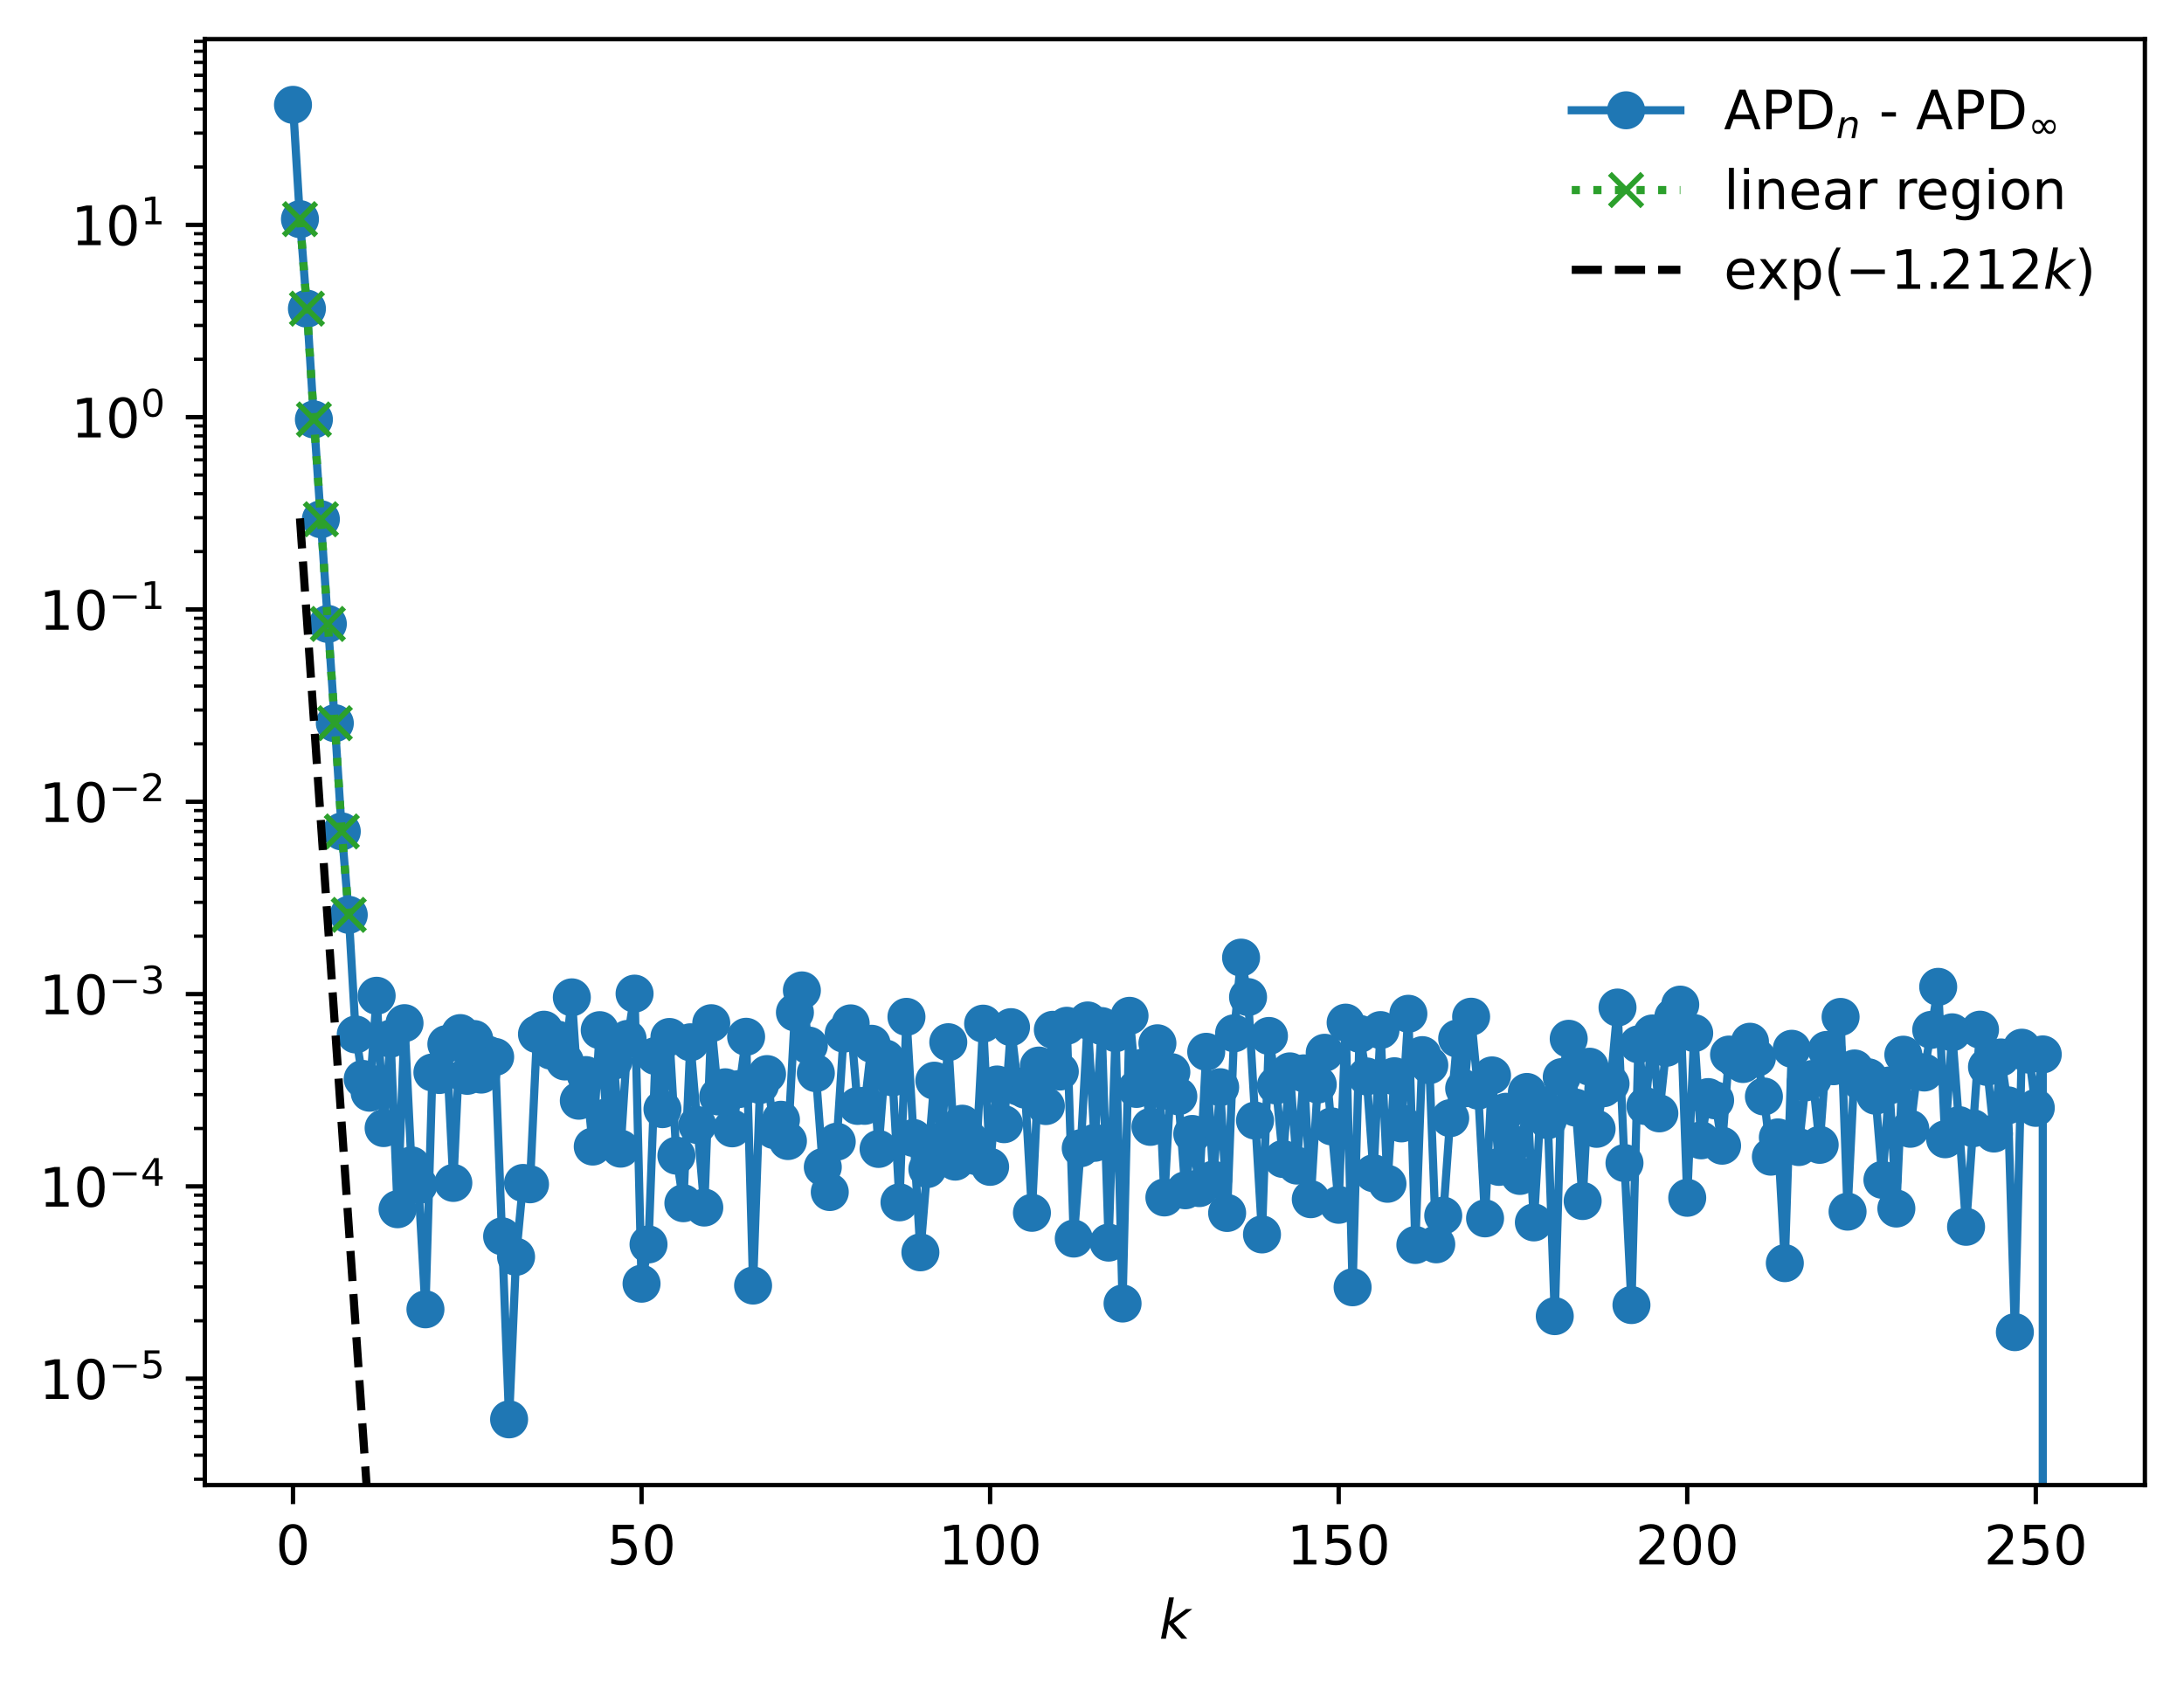 <?xml version="1.0" encoding="utf-8" standalone="no"?>
<!DOCTYPE svg PUBLIC "-//W3C//DTD SVG 1.1//EN"
  "http://www.w3.org/Graphics/SVG/1.1/DTD/svg11.dtd">
<!-- Created with matplotlib (https://matplotlib.org/) -->
<svg height="310.868pt" version="1.1" viewBox="0 0 402.02 310.868" width="402.02pt" xmlns="http://www.w3.org/2000/svg" xmlns:xlink="http://www.w3.org/1999/xlink">
 <defs>
  <style type="text/css">
*{stroke-linecap:butt;stroke-linejoin:round;}
  </style>
 </defs>
 <g id="figure_1">
  <g id="patch_1">
   <path d="M 0 310.868 
L 402.02 310.868 
L 402.02 0 
L 0 0 
z
" style="fill:#ffffff;"/>
  </g>
  <g id="axes_1">
   <g id="patch_2">
    <path d="M 37.7 273.312 
L 394.82 273.312 
L 394.82 7.2 
L 37.7 7.2 
z
" style="fill:#ffffff;"/>
   </g>
   <g id="matplotlib.axis_1">
    <g id="xtick_1">
     <g id="line2d_1">
      <defs>
       <path d="M 0 0 
L 0 3.5 
" id="m6dc9f3c436" style="stroke:#000000;stroke-width:0.8;"/>
      </defs>
      <g>
       <use style="stroke:#000000;stroke-width:0.8;" x="53.933" xlink:href="#m6dc9f3c436" y="273.312"/>
      </g>
     </g>
     <g id="text_1">
      <!-- 0 -->
      <defs>
       <path d="M 31.781 66.406 
Q 24.172 66.406 20.328 58.906 
Q 16.5 51.422 16.5 36.375 
Q 16.5 21.391 20.328 13.891 
Q 24.172 6.391 31.781 6.391 
Q 39.453 6.391 43.281 13.891 
Q 47.125 21.391 47.125 36.375 
Q 47.125 51.422 43.281 58.906 
Q 39.453 66.406 31.781 66.406 
z
M 31.781 74.219 
Q 44.047 74.219 50.516 64.516 
Q 56.984 54.828 56.984 36.375 
Q 56.984 17.969 50.516 8.266 
Q 44.047 -1.422 31.781 -1.422 
Q 19.531 -1.422 13.062 8.266 
Q 6.594 17.969 6.594 36.375 
Q 6.594 54.828 13.062 64.516 
Q 19.531 74.219 31.781 74.219 
z
" id="DejaVuSans-48"/>
      </defs>
      <g transform="translate(50.751 287.91)scale(0.1 -0.1)">
       <use xlink:href="#DejaVuSans-48"/>
      </g>
     </g>
    </g>
    <g id="xtick_2">
     <g id="line2d_2">
      <g>
       <use style="stroke:#000000;stroke-width:0.8;" x="118.094" xlink:href="#m6dc9f3c436" y="273.312"/>
      </g>
     </g>
     <g id="text_2">
      <!-- 50 -->
      <defs>
       <path d="M 10.797 72.906 
L 49.516 72.906 
L 49.516 64.594 
L 19.828 64.594 
L 19.828 46.734 
Q 21.969 47.469 24.109 47.828 
Q 26.266 48.188 28.422 48.188 
Q 40.625 48.188 47.75 41.5 
Q 54.891 34.812 54.891 23.391 
Q 54.891 11.625 47.562 5.094 
Q 40.234 -1.422 26.906 -1.422 
Q 22.312 -1.422 17.547 -0.641 
Q 12.797 0.141 7.719 1.703 
L 7.719 11.625 
Q 12.109 9.234 16.797 8.062 
Q 21.484 6.891 26.703 6.891 
Q 35.156 6.891 40.078 11.328 
Q 45.016 15.766 45.016 23.391 
Q 45.016 31 40.078 35.438 
Q 35.156 39.891 26.703 39.891 
Q 22.75 39.891 18.812 39.016 
Q 14.891 38.141 10.797 36.281 
z
" id="DejaVuSans-53"/>
      </defs>
      <g transform="translate(111.731 287.91)scale(0.1 -0.1)">
       <use xlink:href="#DejaVuSans-53"/>
       <use x="63.623" xlink:href="#DejaVuSans-48"/>
      </g>
     </g>
    </g>
    <g id="xtick_3">
     <g id="line2d_3">
      <g>
       <use style="stroke:#000000;stroke-width:0.8;" x="182.255" xlink:href="#m6dc9f3c436" y="273.312"/>
      </g>
     </g>
     <g id="text_3">
      <!-- 100 -->
      <defs>
       <path d="M 12.406 8.297 
L 28.516 8.297 
L 28.516 63.922 
L 10.984 60.406 
L 10.984 69.391 
L 28.422 72.906 
L 38.281 72.906 
L 38.281 8.297 
L 54.391 8.297 
L 54.391 0 
L 12.406 0 
z
" id="DejaVuSans-49"/>
      </defs>
      <g transform="translate(172.711 287.91)scale(0.1 -0.1)">
       <use xlink:href="#DejaVuSans-49"/>
       <use x="63.623" xlink:href="#DejaVuSans-48"/>
       <use x="127.246" xlink:href="#DejaVuSans-48"/>
      </g>
     </g>
    </g>
    <g id="xtick_4">
     <g id="line2d_4">
      <g>
       <use style="stroke:#000000;stroke-width:0.8;" x="246.416" xlink:href="#m6dc9f3c436" y="273.312"/>
      </g>
     </g>
     <g id="text_4">
      <!-- 150 -->
      <g transform="translate(236.872 287.91)scale(0.1 -0.1)">
       <use xlink:href="#DejaVuSans-49"/>
       <use x="63.623" xlink:href="#DejaVuSans-53"/>
       <use x="127.246" xlink:href="#DejaVuSans-48"/>
      </g>
     </g>
    </g>
    <g id="xtick_5">
     <g id="line2d_5">
      <g>
       <use style="stroke:#000000;stroke-width:0.8;" x="310.577" xlink:href="#m6dc9f3c436" y="273.312"/>
      </g>
     </g>
     <g id="text_5">
      <!-- 200 -->
      <defs>
       <path d="M 19.188 8.297 
L 53.609 8.297 
L 53.609 0 
L 7.328 0 
L 7.328 8.297 
Q 12.938 14.109 22.625 23.891 
Q 32.328 33.688 34.812 36.531 
Q 39.547 41.844 41.422 45.531 
Q 43.312 49.219 43.312 52.781 
Q 43.312 58.594 39.234 62.25 
Q 35.156 65.922 28.609 65.922 
Q 23.969 65.922 18.812 64.312 
Q 13.672 62.703 7.812 59.422 
L 7.812 69.391 
Q 13.766 71.781 18.938 73 
Q 24.125 74.219 28.422 74.219 
Q 39.75 74.219 46.484 68.547 
Q 53.219 62.891 53.219 53.422 
Q 53.219 48.922 51.531 44.891 
Q 49.859 40.875 45.406 35.406 
Q 44.188 33.984 37.641 27.219 
Q 31.109 20.453 19.188 8.297 
z
" id="DejaVuSans-50"/>
      </defs>
      <g transform="translate(301.033 287.91)scale(0.1 -0.1)">
       <use xlink:href="#DejaVuSans-50"/>
       <use x="63.623" xlink:href="#DejaVuSans-48"/>
       <use x="127.246" xlink:href="#DejaVuSans-48"/>
      </g>
     </g>
    </g>
    <g id="xtick_6">
     <g id="line2d_6">
      <g>
       <use style="stroke:#000000;stroke-width:0.8;" x="374.738" xlink:href="#m6dc9f3c436" y="273.312"/>
      </g>
     </g>
     <g id="text_6">
      <!-- 250 -->
      <g transform="translate(365.194 287.91)scale(0.1 -0.1)">
       <use xlink:href="#DejaVuSans-50"/>
       <use x="63.623" xlink:href="#DejaVuSans-53"/>
       <use x="127.246" xlink:href="#DejaVuSans-48"/>
      </g>
     </g>
    </g>
    <g id="text_7">
     <!-- $ k $ -->
     <defs>
      <path d="M 18.312 75.984 
L 27.297 75.984 
L 18.703 31.688 
L 49.516 54.688 
L 61.188 54.688 
L 26.812 28.516 
L 51.906 0 
L 41.016 0 
L 17.672 26.703 
L 12.5 0 
L 3.516 0 
z
" id="DejaVuSans-Oblique-107"/>
     </defs>
     <g transform="translate(213.36 301.589)scale(0.1 -0.1)">
      <use transform="translate(0 0.016)" xlink:href="#DejaVuSans-Oblique-107"/>
     </g>
    </g>
   </g>
   <g id="matplotlib.axis_2">
    <g id="ytick_1">
     <g id="line2d_7">
      <defs>
       <path d="M 0 0 
L -3.5 0 
" id="m743c382a92" style="stroke:#000000;stroke-width:0.8;"/>
      </defs>
      <g>
       <use style="stroke:#000000;stroke-width:0.8;" x="37.7" xlink:href="#m743c382a92" y="253.729"/>
      </g>
     </g>
     <g id="text_8">
      <!-- $\mathdefault{10^{-5}}$ -->
      <defs>
       <path d="M 10.594 35.5 
L 73.188 35.5 
L 73.188 27.203 
L 10.594 27.203 
z
" id="DejaVuSans-8722"/>
      </defs>
      <g transform="translate(7.2 257.528)scale(0.1 -0.1)">
       <use transform="translate(0 0.684)" xlink:href="#DejaVuSans-49"/>
       <use transform="translate(63.623 0.684)" xlink:href="#DejaVuSans-48"/>
       <use transform="translate(128.203 38.966)scale(0.7)" xlink:href="#DejaVuSans-8722"/>
       <use transform="translate(186.855 38.966)scale(0.7)" xlink:href="#DejaVuSans-53"/>
      </g>
     </g>
    </g>
    <g id="ytick_2">
     <g id="line2d_8">
      <g>
       <use style="stroke:#000000;stroke-width:0.8;" x="37.7" xlink:href="#m743c382a92" y="218.338"/>
      </g>
     </g>
     <g id="text_9">
      <!-- $\mathdefault{10^{-4}}$ -->
      <defs>
       <path d="M 37.797 64.312 
L 12.891 25.391 
L 37.797 25.391 
z
M 35.203 72.906 
L 47.609 72.906 
L 47.609 25.391 
L 58.016 25.391 
L 58.016 17.188 
L 47.609 17.188 
L 47.609 0 
L 37.797 0 
L 37.797 17.188 
L 4.891 17.188 
L 4.891 26.703 
z
" id="DejaVuSans-52"/>
      </defs>
      <g transform="translate(7.2 222.138)scale(0.1 -0.1)">
       <use transform="translate(0 0.684)" xlink:href="#DejaVuSans-49"/>
       <use transform="translate(63.623 0.684)" xlink:href="#DejaVuSans-48"/>
       <use transform="translate(128.203 38.966)scale(0.7)" xlink:href="#DejaVuSans-8722"/>
       <use transform="translate(186.855 38.966)scale(0.7)" xlink:href="#DejaVuSans-52"/>
      </g>
     </g>
    </g>
    <g id="ytick_3">
     <g id="line2d_9">
      <g>
       <use style="stroke:#000000;stroke-width:0.8;" x="37.7" xlink:href="#m743c382a92" y="182.948"/>
      </g>
     </g>
     <g id="text_10">
      <!-- $\mathdefault{10^{-3}}$ -->
      <defs>
       <path d="M 40.578 39.312 
Q 47.656 37.797 51.625 33 
Q 55.609 28.219 55.609 21.188 
Q 55.609 10.406 48.188 4.484 
Q 40.766 -1.422 27.094 -1.422 
Q 22.516 -1.422 17.656 -0.516 
Q 12.797 0.391 7.625 2.203 
L 7.625 11.719 
Q 11.719 9.328 16.594 8.109 
Q 21.484 6.891 26.812 6.891 
Q 36.078 6.891 40.938 10.547 
Q 45.797 14.203 45.797 21.188 
Q 45.797 27.641 41.281 31.266 
Q 36.766 34.906 28.719 34.906 
L 20.219 34.906 
L 20.219 43.016 
L 29.109 43.016 
Q 36.375 43.016 40.234 45.922 
Q 44.094 48.828 44.094 54.297 
Q 44.094 59.906 40.109 62.906 
Q 36.141 65.922 28.719 65.922 
Q 24.656 65.922 20.016 65.031 
Q 15.375 64.156 9.812 62.312 
L 9.812 71.094 
Q 15.438 72.656 20.344 73.438 
Q 25.25 74.219 29.594 74.219 
Q 40.828 74.219 47.359 69.109 
Q 53.906 64.016 53.906 55.328 
Q 53.906 49.266 50.438 45.094 
Q 46.969 40.922 40.578 39.312 
z
" id="DejaVuSans-51"/>
      </defs>
      <g transform="translate(7.2 186.747)scale(0.1 -0.1)">
       <use transform="translate(0 0.766)" xlink:href="#DejaVuSans-49"/>
       <use transform="translate(63.623 0.766)" xlink:href="#DejaVuSans-48"/>
       <use transform="translate(128.203 39.047)scale(0.7)" xlink:href="#DejaVuSans-8722"/>
       <use transform="translate(186.855 39.047)scale(0.7)" xlink:href="#DejaVuSans-51"/>
      </g>
     </g>
    </g>
    <g id="ytick_4">
     <g id="line2d_10">
      <g>
       <use style="stroke:#000000;stroke-width:0.8;" x="37.7" xlink:href="#m743c382a92" y="147.558"/>
      </g>
     </g>
     <g id="text_11">
      <!-- $\mathdefault{10^{-2}}$ -->
      <g transform="translate(7.2 151.357)scale(0.1 -0.1)">
       <use transform="translate(0 0.766)" xlink:href="#DejaVuSans-49"/>
       <use transform="translate(63.623 0.766)" xlink:href="#DejaVuSans-48"/>
       <use transform="translate(128.203 39.047)scale(0.7)" xlink:href="#DejaVuSans-8722"/>
       <use transform="translate(186.855 39.047)scale(0.7)" xlink:href="#DejaVuSans-50"/>
      </g>
     </g>
    </g>
    <g id="ytick_5">
     <g id="line2d_11">
      <g>
       <use style="stroke:#000000;stroke-width:0.8;" x="37.7" xlink:href="#m743c382a92" y="112.167"/>
      </g>
     </g>
     <g id="text_12">
      <!-- $\mathdefault{10^{-1}}$ -->
      <g transform="translate(7.2 115.967)scale(0.1 -0.1)">
       <use transform="translate(0 0.684)" xlink:href="#DejaVuSans-49"/>
       <use transform="translate(63.623 0.684)" xlink:href="#DejaVuSans-48"/>
       <use transform="translate(128.203 38.966)scale(0.7)" xlink:href="#DejaVuSans-8722"/>
       <use transform="translate(186.855 38.966)scale(0.7)" xlink:href="#DejaVuSans-49"/>
      </g>
     </g>
    </g>
    <g id="ytick_6">
     <g id="line2d_12">
      <g>
       <use style="stroke:#000000;stroke-width:0.8;" x="37.7" xlink:href="#m743c382a92" y="76.777"/>
      </g>
     </g>
     <g id="text_13">
      <!-- $\mathdefault{10^{0}}$ -->
      <g transform="translate(13.1 80.576)scale(0.1 -0.1)">
       <use transform="translate(0 0.766)" xlink:href="#DejaVuSans-49"/>
       <use transform="translate(63.623 0.766)" xlink:href="#DejaVuSans-48"/>
       <use transform="translate(128.203 39.047)scale(0.7)" xlink:href="#DejaVuSans-48"/>
      </g>
     </g>
    </g>
    <g id="ytick_7">
     <g id="line2d_13">
      <g>
       <use style="stroke:#000000;stroke-width:0.8;" x="37.7" xlink:href="#m743c382a92" y="41.387"/>
      </g>
     </g>
     <g id="text_14">
      <!-- $\mathdefault{10^{1}}$ -->
      <g transform="translate(13.1 45.186)scale(0.1 -0.1)">
       <use transform="translate(0 0.684)" xlink:href="#DejaVuSans-49"/>
       <use transform="translate(63.623 0.684)" xlink:href="#DejaVuSans-48"/>
       <use transform="translate(128.203 38.966)scale(0.7)" xlink:href="#DejaVuSans-49"/>
      </g>
     </g>
    </g>
    <g id="ytick_8">
     <g id="line2d_14">
      <defs>
       <path d="M 0 0 
L -2 0 
" id="mfb009539f4" style="stroke:#000000;stroke-width:0.6;"/>
      </defs>
      <g>
       <use style="stroke:#000000;stroke-width:0.6;" x="37.7" xlink:href="#mfb009539f4" y="272.234"/>
      </g>
     </g>
    </g>
    <g id="ytick_9">
     <g id="line2d_15">
      <g>
       <use style="stroke:#000000;stroke-width:0.6;" x="37.7" xlink:href="#mfb009539f4" y="267.812"/>
      </g>
     </g>
    </g>
    <g id="ytick_10">
     <g id="line2d_16">
      <g>
       <use style="stroke:#000000;stroke-width:0.6;" x="37.7" xlink:href="#mfb009539f4" y="264.382"/>
      </g>
     </g>
    </g>
    <g id="ytick_11">
     <g id="line2d_17">
      <g>
       <use style="stroke:#000000;stroke-width:0.6;" x="37.7" xlink:href="#mfb009539f4" y="261.58"/>
      </g>
     </g>
    </g>
    <g id="ytick_12">
     <g id="line2d_18">
      <g>
       <use style="stroke:#000000;stroke-width:0.6;" x="37.7" xlink:href="#mfb009539f4" y="259.211"/>
      </g>
     </g>
    </g>
    <g id="ytick_13">
     <g id="line2d_19">
      <g>
       <use style="stroke:#000000;stroke-width:0.6;" x="37.7" xlink:href="#mfb009539f4" y="257.158"/>
      </g>
     </g>
    </g>
    <g id="ytick_14">
     <g id="line2d_20">
      <g>
       <use style="stroke:#000000;stroke-width:0.6;" x="37.7" xlink:href="#mfb009539f4" y="255.348"/>
      </g>
     </g>
    </g>
    <g id="ytick_15">
     <g id="line2d_21">
      <g>
       <use style="stroke:#000000;stroke-width:0.6;" x="37.7" xlink:href="#mfb009539f4" y="243.075"/>
      </g>
     </g>
    </g>
    <g id="ytick_16">
     <g id="line2d_22">
      <g>
       <use style="stroke:#000000;stroke-width:0.6;" x="37.7" xlink:href="#mfb009539f4" y="236.843"/>
      </g>
     </g>
    </g>
    <g id="ytick_17">
     <g id="line2d_23">
      <g>
       <use style="stroke:#000000;stroke-width:0.6;" x="37.7" xlink:href="#mfb009539f4" y="232.422"/>
      </g>
     </g>
    </g>
    <g id="ytick_18">
     <g id="line2d_24">
      <g>
       <use style="stroke:#000000;stroke-width:0.6;" x="37.7" xlink:href="#mfb009539f4" y="228.992"/>
      </g>
     </g>
    </g>
    <g id="ytick_19">
     <g id="line2d_25">
      <g>
       <use style="stroke:#000000;stroke-width:0.6;" x="37.7" xlink:href="#mfb009539f4" y="226.19"/>
      </g>
     </g>
    </g>
    <g id="ytick_20">
     <g id="line2d_26">
      <g>
       <use style="stroke:#000000;stroke-width:0.6;" x="37.7" xlink:href="#mfb009539f4" y="223.82"/>
      </g>
     </g>
    </g>
    <g id="ytick_21">
     <g id="line2d_27">
      <g>
       <use style="stroke:#000000;stroke-width:0.6;" x="37.7" xlink:href="#mfb009539f4" y="221.768"/>
      </g>
     </g>
    </g>
    <g id="ytick_22">
     <g id="line2d_28">
      <g>
       <use style="stroke:#000000;stroke-width:0.6;" x="37.7" xlink:href="#mfb009539f4" y="219.958"/>
      </g>
     </g>
    </g>
    <g id="ytick_23">
     <g id="line2d_29">
      <g>
       <use style="stroke:#000000;stroke-width:0.6;" x="37.7" xlink:href="#mfb009539f4" y="207.685"/>
      </g>
     </g>
    </g>
    <g id="ytick_24">
     <g id="line2d_30">
      <g>
       <use style="stroke:#000000;stroke-width:0.6;" x="37.7" xlink:href="#mfb009539f4" y="201.453"/>
      </g>
     </g>
    </g>
    <g id="ytick_25">
     <g id="line2d_31">
      <g>
       <use style="stroke:#000000;stroke-width:0.6;" x="37.7" xlink:href="#mfb009539f4" y="197.031"/>
      </g>
     </g>
    </g>
    <g id="ytick_26">
     <g id="line2d_32">
      <g>
       <use style="stroke:#000000;stroke-width:0.6;" x="37.7" xlink:href="#mfb009539f4" y="193.602"/>
      </g>
     </g>
    </g>
    <g id="ytick_27">
     <g id="line2d_33">
      <g>
       <use style="stroke:#000000;stroke-width:0.6;" x="37.7" xlink:href="#mfb009539f4" y="190.799"/>
      </g>
     </g>
    </g>
    <g id="ytick_28">
     <g id="line2d_34">
      <g>
       <use style="stroke:#000000;stroke-width:0.6;" x="37.7" xlink:href="#mfb009539f4" y="188.43"/>
      </g>
     </g>
    </g>
    <g id="ytick_29">
     <g id="line2d_35">
      <g>
       <use style="stroke:#000000;stroke-width:0.6;" x="37.7" xlink:href="#mfb009539f4" y="186.378"/>
      </g>
     </g>
    </g>
    <g id="ytick_30">
     <g id="line2d_36">
      <g>
       <use style="stroke:#000000;stroke-width:0.6;" x="37.7" xlink:href="#mfb009539f4" y="184.567"/>
      </g>
     </g>
    </g>
    <g id="ytick_31">
     <g id="line2d_37">
      <g>
       <use style="stroke:#000000;stroke-width:0.6;" x="37.7" xlink:href="#mfb009539f4" y="172.294"/>
      </g>
     </g>
    </g>
    <g id="ytick_32">
     <g id="line2d_38">
      <g>
       <use style="stroke:#000000;stroke-width:0.6;" x="37.7" xlink:href="#mfb009539f4" y="166.063"/>
      </g>
     </g>
    </g>
    <g id="ytick_33">
     <g id="line2d_39">
      <g>
       <use style="stroke:#000000;stroke-width:0.6;" x="37.7" xlink:href="#mfb009539f4" y="161.641"/>
      </g>
     </g>
    </g>
    <g id="ytick_34">
     <g id="line2d_40">
      <g>
       <use style="stroke:#000000;stroke-width:0.6;" x="37.7" xlink:href="#mfb009539f4" y="158.211"/>
      </g>
     </g>
    </g>
    <g id="ytick_35">
     <g id="line2d_41">
      <g>
       <use style="stroke:#000000;stroke-width:0.6;" x="37.7" xlink:href="#mfb009539f4" y="155.409"/>
      </g>
     </g>
    </g>
    <g id="ytick_36">
     <g id="line2d_42">
      <g>
       <use style="stroke:#000000;stroke-width:0.6;" x="37.7" xlink:href="#mfb009539f4" y="153.04"/>
      </g>
     </g>
    </g>
    <g id="ytick_37">
     <g id="line2d_43">
      <g>
       <use style="stroke:#000000;stroke-width:0.6;" x="37.7" xlink:href="#mfb009539f4" y="150.987"/>
      </g>
     </g>
    </g>
    <g id="ytick_38">
     <g id="line2d_44">
      <g>
       <use style="stroke:#000000;stroke-width:0.6;" x="37.7" xlink:href="#mfb009539f4" y="149.177"/>
      </g>
     </g>
    </g>
    <g id="ytick_39">
     <g id="line2d_45">
      <g>
       <use style="stroke:#000000;stroke-width:0.6;" x="37.7" xlink:href="#mfb009539f4" y="136.904"/>
      </g>
     </g>
    </g>
    <g id="ytick_40">
     <g id="line2d_46">
      <g>
       <use style="stroke:#000000;stroke-width:0.6;" x="37.7" xlink:href="#mfb009539f4" y="130.672"/>
      </g>
     </g>
    </g>
    <g id="ytick_41">
     <g id="line2d_47">
      <g>
       <use style="stroke:#000000;stroke-width:0.6;" x="37.7" xlink:href="#mfb009539f4" y="126.251"/>
      </g>
     </g>
    </g>
    <g id="ytick_42">
     <g id="line2d_48">
      <g>
       <use style="stroke:#000000;stroke-width:0.6;" x="37.7" xlink:href="#mfb009539f4" y="122.821"/>
      </g>
     </g>
    </g>
    <g id="ytick_43">
     <g id="line2d_49">
      <g>
       <use style="stroke:#000000;stroke-width:0.6;" x="37.7" xlink:href="#mfb009539f4" y="120.019"/>
      </g>
     </g>
    </g>
    <g id="ytick_44">
     <g id="line2d_50">
      <g>
       <use style="stroke:#000000;stroke-width:0.6;" x="37.7" xlink:href="#mfb009539f4" y="117.649"/>
      </g>
     </g>
    </g>
    <g id="ytick_45">
     <g id="line2d_51">
      <g>
       <use style="stroke:#000000;stroke-width:0.6;" x="37.7" xlink:href="#mfb009539f4" y="115.597"/>
      </g>
     </g>
    </g>
    <g id="ytick_46">
     <g id="line2d_52">
      <g>
       <use style="stroke:#000000;stroke-width:0.6;" x="37.7" xlink:href="#mfb009539f4" y="113.787"/>
      </g>
     </g>
    </g>
    <g id="ytick_47">
     <g id="line2d_53">
      <g>
       <use style="stroke:#000000;stroke-width:0.6;" x="37.7" xlink:href="#mfb009539f4" y="101.514"/>
      </g>
     </g>
    </g>
    <g id="ytick_48">
     <g id="line2d_54">
      <g>
       <use style="stroke:#000000;stroke-width:0.6;" x="37.7" xlink:href="#mfb009539f4" y="95.282"/>
      </g>
     </g>
    </g>
    <g id="ytick_49">
     <g id="line2d_55">
      <g>
       <use style="stroke:#000000;stroke-width:0.6;" x="37.7" xlink:href="#mfb009539f4" y="90.86"/>
      </g>
     </g>
    </g>
    <g id="ytick_50">
     <g id="line2d_56">
      <g>
       <use style="stroke:#000000;stroke-width:0.6;" x="37.7" xlink:href="#mfb009539f4" y="87.431"/>
      </g>
     </g>
    </g>
    <g id="ytick_51">
     <g id="line2d_57">
      <g>
       <use style="stroke:#000000;stroke-width:0.6;" x="37.7" xlink:href="#mfb009539f4" y="84.628"/>
      </g>
     </g>
    </g>
    <g id="ytick_52">
     <g id="line2d_58">
      <g>
       <use style="stroke:#000000;stroke-width:0.6;" x="37.7" xlink:href="#mfb009539f4" y="82.259"/>
      </g>
     </g>
    </g>
    <g id="ytick_53">
     <g id="line2d_59">
      <g>
       <use style="stroke:#000000;stroke-width:0.6;" x="37.7" xlink:href="#mfb009539f4" y="80.207"/>
      </g>
     </g>
    </g>
    <g id="ytick_54">
     <g id="line2d_60">
      <g>
       <use style="stroke:#000000;stroke-width:0.6;" x="37.7" xlink:href="#mfb009539f4" y="78.396"/>
      </g>
     </g>
    </g>
    <g id="ytick_55">
     <g id="line2d_61">
      <g>
       <use style="stroke:#000000;stroke-width:0.6;" x="37.7" xlink:href="#mfb009539f4" y="66.123"/>
      </g>
     </g>
    </g>
    <g id="ytick_56">
     <g id="line2d_62">
      <g>
       <use style="stroke:#000000;stroke-width:0.6;" x="37.7" xlink:href="#mfb009539f4" y="59.892"/>
      </g>
     </g>
    </g>
    <g id="ytick_57">
     <g id="line2d_63">
      <g>
       <use style="stroke:#000000;stroke-width:0.6;" x="37.7" xlink:href="#mfb009539f4" y="55.47"/>
      </g>
     </g>
    </g>
    <g id="ytick_58">
     <g id="line2d_64">
      <g>
       <use style="stroke:#000000;stroke-width:0.6;" x="37.7" xlink:href="#mfb009539f4" y="52.04"/>
      </g>
     </g>
    </g>
    <g id="ytick_59">
     <g id="line2d_65">
      <g>
       <use style="stroke:#000000;stroke-width:0.6;" x="37.7" xlink:href="#mfb009539f4" y="49.238"/>
      </g>
     </g>
    </g>
    <g id="ytick_60">
     <g id="line2d_66">
      <g>
       <use style="stroke:#000000;stroke-width:0.6;" x="37.7" xlink:href="#mfb009539f4" y="46.869"/>
      </g>
     </g>
    </g>
    <g id="ytick_61">
     <g id="line2d_67">
      <g>
       <use style="stroke:#000000;stroke-width:0.6;" x="37.7" xlink:href="#mfb009539f4" y="44.816"/>
      </g>
     </g>
    </g>
    <g id="ytick_62">
     <g id="line2d_68">
      <g>
       <use style="stroke:#000000;stroke-width:0.6;" x="37.7" xlink:href="#mfb009539f4" y="43.006"/>
      </g>
     </g>
    </g>
    <g id="ytick_63">
     <g id="line2d_69">
      <g>
       <use style="stroke:#000000;stroke-width:0.6;" x="37.7" xlink:href="#mfb009539f4" y="30.733"/>
      </g>
     </g>
    </g>
    <g id="ytick_64">
     <g id="line2d_70">
      <g>
       <use style="stroke:#000000;stroke-width:0.6;" x="37.7" xlink:href="#mfb009539f4" y="24.501"/>
      </g>
     </g>
    </g>
    <g id="ytick_65">
     <g id="line2d_71">
      <g>
       <use style="stroke:#000000;stroke-width:0.6;" x="37.7" xlink:href="#mfb009539f4" y="20.08"/>
      </g>
     </g>
    </g>
    <g id="ytick_66">
     <g id="line2d_72">
      <g>
       <use style="stroke:#000000;stroke-width:0.6;" x="37.7" xlink:href="#mfb009539f4" y="16.65"/>
      </g>
     </g>
    </g>
    <g id="ytick_67">
     <g id="line2d_73">
      <g>
       <use style="stroke:#000000;stroke-width:0.6;" x="37.7" xlink:href="#mfb009539f4" y="13.848"/>
      </g>
     </g>
    </g>
    <g id="ytick_68">
     <g id="line2d_74">
      <g>
       <use style="stroke:#000000;stroke-width:0.6;" x="37.7" xlink:href="#mfb009539f4" y="11.478"/>
      </g>
     </g>
    </g>
    <g id="ytick_69">
     <g id="line2d_75">
      <g>
       <use style="stroke:#000000;stroke-width:0.6;" x="37.7" xlink:href="#mfb009539f4" y="9.426"/>
      </g>
     </g>
    </g>
    <g id="ytick_70">
     <g id="line2d_76">
      <g>
       <use style="stroke:#000000;stroke-width:0.6;" x="37.7" xlink:href="#mfb009539f4" y="7.616"/>
      </g>
     </g>
    </g>
   </g>
   <g id="line2d_77">
    <path clip-path="url(#p8579ece973)" d="M 53.933 19.296 
L 55.216 40.335 
L 56.499 56.806 
L 57.782 77.2 
L 61.632 133.1 
L 62.915 153.018 
L 64.198 168.372 
L 65.482 190.386 
L 66.765 198.563 
L 68.048 201.102 
L 69.331 183.26 
L 70.615 207.614 
L 71.898 191.161 
L 73.181 222.546 
L 74.464 188.302 
L 75.747 214.475 
L 77.031 218.088 
L 78.314 240.968 
L 79.597 197.376 
L 80.88 197.846 
L 82.164 192.157 
L 83.447 217.706 
L 84.73 190.129 
L 86.013 197.995 
L 87.296 191.227 
L 88.58 197.766 
L 89.863 194.124 
L 91.146 194.518 
L 93.713 261.216 
L 94.996 231.306 
L 96.279 217.708 
L 97.562 217.956 
L 98.845 190.324 
L 100.129 189.507 
L 101.412 193.365 
L 102.695 191.341 
L 103.978 195.353 
L 105.262 183.552 
L 106.545 202.576 
L 107.828 197.856 
L 109.111 211.012 
L 110.394 189.589 
L 111.678 205.634 
L 112.961 195.223 
L 114.244 211.396 
L 115.527 191.198 
L 116.81 182.867 
L 118.094 236.25 
L 119.377 229.022 
L 120.66 194.346 
L 121.943 204.125 
L 123.227 190.845 
L 124.51 212.683 
L 125.793 221.44 
L 127.076 191.822 
L 129.643 222.235 
L 130.926 188.311 
L 132.209 201.795 
L 133.492 200.103 
L 134.776 207.658 
L 136.059 200.427 
L 137.342 190.808 
L 138.625 236.592 
L 139.908 199.679 
L 141.192 197.674 
L 142.475 207.982 
L 143.758 206.081 
L 145.041 209.998 
L 146.325 186.327 
L 147.608 182.274 
L 148.891 192.425 
L 150.174 197.501 
L 151.457 214.79 
L 152.741 219.383 
L 154.024 210.114 
L 155.307 190.234 
L 156.59 188.341 
L 157.874 203.532 
L 159.157 203.519 
L 160.44 192.094 
L 161.723 211.449 
L 163.006 194.808 
L 164.29 198.276 
L 165.573 221.276 
L 166.856 187.14 
L 169.422 230.477 
L 171.989 198.888 
L 173.272 209.996 
L 174.555 191.807 
L 175.839 213.784 
L 177.122 206.807 
L 179.688 212.777 
L 180.971 188.392 
L 182.255 214.746 
L 183.538 199.59 
L 184.821 206.895 
L 186.104 189.037 
L 187.388 199.956 
L 188.671 200.536 
L 189.954 223.206 
L 191.237 196.108 
L 192.52 203.559 
L 193.804 189.524 
L 195.087 197.204 
L 196.37 188.782 
L 197.653 227.943 
L 198.937 211.318 
L 200.22 187.802 
L 201.503 210.324 
L 202.786 188.836 
L 204.069 228.688 
L 205.353 190.147 
L 206.636 239.899 
L 207.919 186.952 
L 209.202 200.405 
L 210.486 196.453 
L 211.769 207.389 
L 213.052 192.004 
L 214.335 220.376 
L 215.618 197.315 
L 216.902 201.76 
L 218.185 219.057 
L 219.468 208.695 
L 220.751 218.656 
L 222.034 193.571 
L 223.318 217.098 
L 224.601 200.087 
L 225.884 223.234 
L 227.167 190.168 
L 228.451 176.243 
L 229.734 183.504 
L 232.3 227.184 
L 233.583 190.657 
L 234.867 199.767 
L 236.15 213.294 
L 237.433 197.173 
L 238.716 214.513 
L 240 197.539 
L 241.283 220.7 
L 242.566 199.598 
L 243.849 193.751 
L 246.416 221.731 
L 247.699 188.205 
L 248.982 236.91 
L 250.265 190.271 
L 251.549 198.109 
L 252.832 215.923 
L 254.115 189.576 
L 255.398 217.863 
L 256.681 198.073 
L 257.965 206.747 
L 259.248 186.576 
L 260.531 229.122 
L 261.814 194.186 
L 263.098 196.04 
L 264.381 229.004 
L 265.664 223.726 
L 266.947 205.786 
L 268.23 191.136 
L 269.514 200.31 
L 270.797 187.115 
L 272.08 200.721 
L 273.363 224.228 
L 274.646 197.917 
L 275.93 214.751 
L 277.213 204.61 
L 279.779 216.418 
L 281.063 200.963 
L 282.346 224.97 
L 283.629 203.338 
L 284.912 206.156 
L 286.195 242.222 
L 287.479 198.226 
L 288.762 191.177 
L 290.045 203.843 
L 291.328 221.035 
L 292.612 196.318 
L 293.895 207.751 
L 295.178 200.273 
L 296.461 199.447 
L 297.744 185.426 
L 299.028 214.047 
L 300.311 240.181 
L 301.594 192.199 
L 302.877 203.554 
L 304.161 190.2 
L 305.444 204.903 
L 306.727 192.835 
L 308.01 187.143 
L 309.293 184.891 
L 310.577 220.441 
L 311.86 190.136 
L 313.143 209.864 
L 314.426 201.908 
L 315.71 202.506 
L 316.993 210.854 
L 318.276 194.081 
L 319.559 195.066 
L 320.842 195.818 
L 322.126 191.723 
L 323.409 194.67 
L 324.692 201.799 
L 325.975 212.875 
L 327.258 209.326 
L 328.542 232.469 
L 329.825 193.017 
L 331.108 211.104 
L 332.391 199.192 
L 333.675 198.565 
L 334.958 210.695 
L 336.241 193.228 
L 337.524 196.23 
L 338.807 187.155 
L 340.091 222.989 
L 341.374 196.64 
L 342.657 199.154 
L 343.94 198.268 
L 345.224 201.655 
L 346.507 217.138 
L 347.79 199.772 
L 349.073 222.416 
L 350.356 194.108 
L 351.64 207.741 
L 352.923 197.211 
L 354.206 197.381 
L 356.773 181.619 
L 358.056 209.667 
L 359.339 189.986 
L 360.622 207.069 
L 361.905 225.781 
L 364.472 189.501 
L 365.755 196.356 
L 367.038 208.611 
L 368.322 194.613 
L 369.605 203.425 
L 370.888 245.168 
L 372.171 192.819 
L 373.454 194.089 
L 374.738 203.89 
L 376.021 194.054 
L 376.025 311.868 
L 376.025 311.868 
" style="fill:none;stroke:#1f77b4;stroke-linecap:square;stroke-width:1.5;"/>
    <defs>
     <path d="M 0 3 
C 0.796 3 1.559 2.684 2.121 2.121 
C 2.684 1.559 3 0.796 3 0 
C 3 -0.796 2.684 -1.559 2.121 -2.121 
C 1.559 -2.684 0.796 -3 0 -3 
C -0.796 -3 -1.559 -2.684 -2.121 -2.121 
C -2.684 -1.559 -3 -0.796 -3 0 
C -3 0.796 -2.684 1.559 -2.121 2.121 
C -1.559 2.684 -0.796 3 0 3 
z
" id="mdd628ebffb" style="stroke:#1f77b4;"/>
    </defs>
    <g clip-path="url(#p8579ece973)">
     <use style="fill:#1f77b4;stroke:#1f77b4;" x="53.933" xlink:href="#mdd628ebffb" y="19.296"/>
     <use style="fill:#1f77b4;stroke:#1f77b4;" x="55.216" xlink:href="#mdd628ebffb" y="40.335"/>
     <use style="fill:#1f77b4;stroke:#1f77b4;" x="56.499" xlink:href="#mdd628ebffb" y="56.806"/>
     <use style="fill:#1f77b4;stroke:#1f77b4;" x="57.782" xlink:href="#mdd628ebffb" y="77.2"/>
     <use style="fill:#1f77b4;stroke:#1f77b4;" x="59.066" xlink:href="#mdd628ebffb" y="95.563"/>
     <use style="fill:#1f77b4;stroke:#1f77b4;" x="60.349" xlink:href="#mdd628ebffb" y="114.828"/>
     <use style="fill:#1f77b4;stroke:#1f77b4;" x="61.632" xlink:href="#mdd628ebffb" y="133.1"/>
     <use style="fill:#1f77b4;stroke:#1f77b4;" x="62.915" xlink:href="#mdd628ebffb" y="153.018"/>
     <use style="fill:#1f77b4;stroke:#1f77b4;" x="64.198" xlink:href="#mdd628ebffb" y="168.372"/>
     <use style="fill:#1f77b4;stroke:#1f77b4;" x="65.482" xlink:href="#mdd628ebffb" y="190.386"/>
     <use style="fill:#1f77b4;stroke:#1f77b4;" x="66.765" xlink:href="#mdd628ebffb" y="198.563"/>
     <use style="fill:#1f77b4;stroke:#1f77b4;" x="68.048" xlink:href="#mdd628ebffb" y="201.102"/>
     <use style="fill:#1f77b4;stroke:#1f77b4;" x="69.331" xlink:href="#mdd628ebffb" y="183.26"/>
     <use style="fill:#1f77b4;stroke:#1f77b4;" x="70.615" xlink:href="#mdd628ebffb" y="207.614"/>
     <use style="fill:#1f77b4;stroke:#1f77b4;" x="71.898" xlink:href="#mdd628ebffb" y="191.161"/>
     <use style="fill:#1f77b4;stroke:#1f77b4;" x="73.181" xlink:href="#mdd628ebffb" y="222.546"/>
     <use style="fill:#1f77b4;stroke:#1f77b4;" x="74.464" xlink:href="#mdd628ebffb" y="188.302"/>
     <use style="fill:#1f77b4;stroke:#1f77b4;" x="75.747" xlink:href="#mdd628ebffb" y="214.475"/>
     <use style="fill:#1f77b4;stroke:#1f77b4;" x="77.031" xlink:href="#mdd628ebffb" y="218.088"/>
     <use style="fill:#1f77b4;stroke:#1f77b4;" x="78.314" xlink:href="#mdd628ebffb" y="240.968"/>
     <use style="fill:#1f77b4;stroke:#1f77b4;" x="79.597" xlink:href="#mdd628ebffb" y="197.376"/>
     <use style="fill:#1f77b4;stroke:#1f77b4;" x="80.88" xlink:href="#mdd628ebffb" y="197.846"/>
     <use style="fill:#1f77b4;stroke:#1f77b4;" x="82.164" xlink:href="#mdd628ebffb" y="192.157"/>
     <use style="fill:#1f77b4;stroke:#1f77b4;" x="83.447" xlink:href="#mdd628ebffb" y="217.706"/>
     <use style="fill:#1f77b4;stroke:#1f77b4;" x="84.73" xlink:href="#mdd628ebffb" y="190.129"/>
     <use style="fill:#1f77b4;stroke:#1f77b4;" x="86.013" xlink:href="#mdd628ebffb" y="197.995"/>
     <use style="fill:#1f77b4;stroke:#1f77b4;" x="87.296" xlink:href="#mdd628ebffb" y="191.227"/>
     <use style="fill:#1f77b4;stroke:#1f77b4;" x="88.58" xlink:href="#mdd628ebffb" y="197.766"/>
     <use style="fill:#1f77b4;stroke:#1f77b4;" x="89.863" xlink:href="#mdd628ebffb" y="194.124"/>
     <use style="fill:#1f77b4;stroke:#1f77b4;" x="91.146" xlink:href="#mdd628ebffb" y="194.518"/>
     <use style="fill:#1f77b4;stroke:#1f77b4;" x="92.429" xlink:href="#mdd628ebffb" y="227.536"/>
     <use style="fill:#1f77b4;stroke:#1f77b4;" x="93.713" xlink:href="#mdd628ebffb" y="261.216"/>
     <use style="fill:#1f77b4;stroke:#1f77b4;" x="94.996" xlink:href="#mdd628ebffb" y="231.306"/>
     <use style="fill:#1f77b4;stroke:#1f77b4;" x="96.279" xlink:href="#mdd628ebffb" y="217.708"/>
     <use style="fill:#1f77b4;stroke:#1f77b4;" x="97.562" xlink:href="#mdd628ebffb" y="217.956"/>
     <use style="fill:#1f77b4;stroke:#1f77b4;" x="98.845" xlink:href="#mdd628ebffb" y="190.324"/>
     <use style="fill:#1f77b4;stroke:#1f77b4;" x="100.129" xlink:href="#mdd628ebffb" y="189.507"/>
     <use style="fill:#1f77b4;stroke:#1f77b4;" x="101.412" xlink:href="#mdd628ebffb" y="193.365"/>
     <use style="fill:#1f77b4;stroke:#1f77b4;" x="102.695" xlink:href="#mdd628ebffb" y="191.341"/>
     <use style="fill:#1f77b4;stroke:#1f77b4;" x="103.978" xlink:href="#mdd628ebffb" y="195.353"/>
     <use style="fill:#1f77b4;stroke:#1f77b4;" x="105.262" xlink:href="#mdd628ebffb" y="183.552"/>
     <use style="fill:#1f77b4;stroke:#1f77b4;" x="106.545" xlink:href="#mdd628ebffb" y="202.576"/>
     <use style="fill:#1f77b4;stroke:#1f77b4;" x="107.828" xlink:href="#mdd628ebffb" y="197.856"/>
     <use style="fill:#1f77b4;stroke:#1f77b4;" x="109.111" xlink:href="#mdd628ebffb" y="211.012"/>
     <use style="fill:#1f77b4;stroke:#1f77b4;" x="110.394" xlink:href="#mdd628ebffb" y="189.589"/>
     <use style="fill:#1f77b4;stroke:#1f77b4;" x="111.678" xlink:href="#mdd628ebffb" y="205.634"/>
     <use style="fill:#1f77b4;stroke:#1f77b4;" x="112.961" xlink:href="#mdd628ebffb" y="195.223"/>
     <use style="fill:#1f77b4;stroke:#1f77b4;" x="114.244" xlink:href="#mdd628ebffb" y="211.396"/>
     <use style="fill:#1f77b4;stroke:#1f77b4;" x="115.527" xlink:href="#mdd628ebffb" y="191.198"/>
     <use style="fill:#1f77b4;stroke:#1f77b4;" x="116.81" xlink:href="#mdd628ebffb" y="182.867"/>
     <use style="fill:#1f77b4;stroke:#1f77b4;" x="118.094" xlink:href="#mdd628ebffb" y="236.25"/>
     <use style="fill:#1f77b4;stroke:#1f77b4;" x="119.377" xlink:href="#mdd628ebffb" y="229.022"/>
     <use style="fill:#1f77b4;stroke:#1f77b4;" x="120.66" xlink:href="#mdd628ebffb" y="194.346"/>
     <use style="fill:#1f77b4;stroke:#1f77b4;" x="121.943" xlink:href="#mdd628ebffb" y="204.125"/>
     <use style="fill:#1f77b4;stroke:#1f77b4;" x="123.227" xlink:href="#mdd628ebffb" y="190.845"/>
     <use style="fill:#1f77b4;stroke:#1f77b4;" x="124.51" xlink:href="#mdd628ebffb" y="212.683"/>
     <use style="fill:#1f77b4;stroke:#1f77b4;" x="125.793" xlink:href="#mdd628ebffb" y="221.44"/>
     <use style="fill:#1f77b4;stroke:#1f77b4;" x="127.076" xlink:href="#mdd628ebffb" y="191.822"/>
     <use style="fill:#1f77b4;stroke:#1f77b4;" x="128.359" xlink:href="#mdd628ebffb" y="207.051"/>
     <use style="fill:#1f77b4;stroke:#1f77b4;" x="129.643" xlink:href="#mdd628ebffb" y="222.235"/>
     <use style="fill:#1f77b4;stroke:#1f77b4;" x="130.926" xlink:href="#mdd628ebffb" y="188.311"/>
     <use style="fill:#1f77b4;stroke:#1f77b4;" x="132.209" xlink:href="#mdd628ebffb" y="201.795"/>
     <use style="fill:#1f77b4;stroke:#1f77b4;" x="133.492" xlink:href="#mdd628ebffb" y="200.103"/>
     <use style="fill:#1f77b4;stroke:#1f77b4;" x="134.776" xlink:href="#mdd628ebffb" y="207.658"/>
     <use style="fill:#1f77b4;stroke:#1f77b4;" x="136.059" xlink:href="#mdd628ebffb" y="200.427"/>
     <use style="fill:#1f77b4;stroke:#1f77b4;" x="137.342" xlink:href="#mdd628ebffb" y="190.808"/>
     <use style="fill:#1f77b4;stroke:#1f77b4;" x="138.625" xlink:href="#mdd628ebffb" y="236.592"/>
     <use style="fill:#1f77b4;stroke:#1f77b4;" x="139.908" xlink:href="#mdd628ebffb" y="199.679"/>
     <use style="fill:#1f77b4;stroke:#1f77b4;" x="141.192" xlink:href="#mdd628ebffb" y="197.674"/>
     <use style="fill:#1f77b4;stroke:#1f77b4;" x="142.475" xlink:href="#mdd628ebffb" y="207.982"/>
     <use style="fill:#1f77b4;stroke:#1f77b4;" x="143.758" xlink:href="#mdd628ebffb" y="206.081"/>
     <use style="fill:#1f77b4;stroke:#1f77b4;" x="145.041" xlink:href="#mdd628ebffb" y="209.998"/>
     <use style="fill:#1f77b4;stroke:#1f77b4;" x="146.325" xlink:href="#mdd628ebffb" y="186.327"/>
     <use style="fill:#1f77b4;stroke:#1f77b4;" x="147.608" xlink:href="#mdd628ebffb" y="182.274"/>
     <use style="fill:#1f77b4;stroke:#1f77b4;" x="148.891" xlink:href="#mdd628ebffb" y="192.425"/>
     <use style="fill:#1f77b4;stroke:#1f77b4;" x="150.174" xlink:href="#mdd628ebffb" y="197.501"/>
     <use style="fill:#1f77b4;stroke:#1f77b4;" x="151.457" xlink:href="#mdd628ebffb" y="214.79"/>
     <use style="fill:#1f77b4;stroke:#1f77b4;" x="152.741" xlink:href="#mdd628ebffb" y="219.383"/>
     <use style="fill:#1f77b4;stroke:#1f77b4;" x="154.024" xlink:href="#mdd628ebffb" y="210.114"/>
     <use style="fill:#1f77b4;stroke:#1f77b4;" x="155.307" xlink:href="#mdd628ebffb" y="190.234"/>
     <use style="fill:#1f77b4;stroke:#1f77b4;" x="156.59" xlink:href="#mdd628ebffb" y="188.341"/>
     <use style="fill:#1f77b4;stroke:#1f77b4;" x="157.874" xlink:href="#mdd628ebffb" y="203.532"/>
     <use style="fill:#1f77b4;stroke:#1f77b4;" x="159.157" xlink:href="#mdd628ebffb" y="203.519"/>
     <use style="fill:#1f77b4;stroke:#1f77b4;" x="160.44" xlink:href="#mdd628ebffb" y="192.094"/>
     <use style="fill:#1f77b4;stroke:#1f77b4;" x="161.723" xlink:href="#mdd628ebffb" y="211.449"/>
     <use style="fill:#1f77b4;stroke:#1f77b4;" x="163.006" xlink:href="#mdd628ebffb" y="194.808"/>
     <use style="fill:#1f77b4;stroke:#1f77b4;" x="164.29" xlink:href="#mdd628ebffb" y="198.276"/>
     <use style="fill:#1f77b4;stroke:#1f77b4;" x="165.573" xlink:href="#mdd628ebffb" y="221.276"/>
     <use style="fill:#1f77b4;stroke:#1f77b4;" x="166.856" xlink:href="#mdd628ebffb" y="187.14"/>
     <use style="fill:#1f77b4;stroke:#1f77b4;" x="168.139" xlink:href="#mdd628ebffb" y="209.431"/>
     <use style="fill:#1f77b4;stroke:#1f77b4;" x="169.422" xlink:href="#mdd628ebffb" y="230.477"/>
     <use style="fill:#1f77b4;stroke:#1f77b4;" x="170.706" xlink:href="#mdd628ebffb" y="215.155"/>
     <use style="fill:#1f77b4;stroke:#1f77b4;" x="171.989" xlink:href="#mdd628ebffb" y="198.888"/>
     <use style="fill:#1f77b4;stroke:#1f77b4;" x="173.272" xlink:href="#mdd628ebffb" y="209.996"/>
     <use style="fill:#1f77b4;stroke:#1f77b4;" x="174.555" xlink:href="#mdd628ebffb" y="191.807"/>
     <use style="fill:#1f77b4;stroke:#1f77b4;" x="175.839" xlink:href="#mdd628ebffb" y="213.784"/>
     <use style="fill:#1f77b4;stroke:#1f77b4;" x="177.122" xlink:href="#mdd628ebffb" y="206.807"/>
     <use style="fill:#1f77b4;stroke:#1f77b4;" x="178.405" xlink:href="#mdd628ebffb" y="209.721"/>
     <use style="fill:#1f77b4;stroke:#1f77b4;" x="179.688" xlink:href="#mdd628ebffb" y="212.777"/>
     <use style="fill:#1f77b4;stroke:#1f77b4;" x="180.971" xlink:href="#mdd628ebffb" y="188.392"/>
     <use style="fill:#1f77b4;stroke:#1f77b4;" x="182.255" xlink:href="#mdd628ebffb" y="214.746"/>
     <use style="fill:#1f77b4;stroke:#1f77b4;" x="183.538" xlink:href="#mdd628ebffb" y="199.59"/>
     <use style="fill:#1f77b4;stroke:#1f77b4;" x="184.821" xlink:href="#mdd628ebffb" y="206.895"/>
     <use style="fill:#1f77b4;stroke:#1f77b4;" x="186.104" xlink:href="#mdd628ebffb" y="189.037"/>
     <use style="fill:#1f77b4;stroke:#1f77b4;" x="187.388" xlink:href="#mdd628ebffb" y="199.956"/>
     <use style="fill:#1f77b4;stroke:#1f77b4;" x="188.671" xlink:href="#mdd628ebffb" y="200.536"/>
     <use style="fill:#1f77b4;stroke:#1f77b4;" x="189.954" xlink:href="#mdd628ebffb" y="223.206"/>
     <use style="fill:#1f77b4;stroke:#1f77b4;" x="191.237" xlink:href="#mdd628ebffb" y="196.108"/>
     <use style="fill:#1f77b4;stroke:#1f77b4;" x="192.52" xlink:href="#mdd628ebffb" y="203.559"/>
     <use style="fill:#1f77b4;stroke:#1f77b4;" x="193.804" xlink:href="#mdd628ebffb" y="189.524"/>
     <use style="fill:#1f77b4;stroke:#1f77b4;" x="195.087" xlink:href="#mdd628ebffb" y="197.204"/>
     <use style="fill:#1f77b4;stroke:#1f77b4;" x="196.37" xlink:href="#mdd628ebffb" y="188.782"/>
     <use style="fill:#1f77b4;stroke:#1f77b4;" x="197.653" xlink:href="#mdd628ebffb" y="227.943"/>
     <use style="fill:#1f77b4;stroke:#1f77b4;" x="198.937" xlink:href="#mdd628ebffb" y="211.318"/>
     <use style="fill:#1f77b4;stroke:#1f77b4;" x="200.22" xlink:href="#mdd628ebffb" y="187.802"/>
     <use style="fill:#1f77b4;stroke:#1f77b4;" x="201.503" xlink:href="#mdd628ebffb" y="210.324"/>
     <use style="fill:#1f77b4;stroke:#1f77b4;" x="202.786" xlink:href="#mdd628ebffb" y="188.836"/>
     <use style="fill:#1f77b4;stroke:#1f77b4;" x="204.069" xlink:href="#mdd628ebffb" y="228.688"/>
     <use style="fill:#1f77b4;stroke:#1f77b4;" x="205.353" xlink:href="#mdd628ebffb" y="190.147"/>
     <use style="fill:#1f77b4;stroke:#1f77b4;" x="206.636" xlink:href="#mdd628ebffb" y="239.899"/>
     <use style="fill:#1f77b4;stroke:#1f77b4;" x="207.919" xlink:href="#mdd628ebffb" y="186.952"/>
     <use style="fill:#1f77b4;stroke:#1f77b4;" x="209.202" xlink:href="#mdd628ebffb" y="200.405"/>
     <use style="fill:#1f77b4;stroke:#1f77b4;" x="210.486" xlink:href="#mdd628ebffb" y="196.453"/>
     <use style="fill:#1f77b4;stroke:#1f77b4;" x="211.769" xlink:href="#mdd628ebffb" y="207.389"/>
     <use style="fill:#1f77b4;stroke:#1f77b4;" x="213.052" xlink:href="#mdd628ebffb" y="192.004"/>
     <use style="fill:#1f77b4;stroke:#1f77b4;" x="214.335" xlink:href="#mdd628ebffb" y="220.376"/>
     <use style="fill:#1f77b4;stroke:#1f77b4;" x="215.618" xlink:href="#mdd628ebffb" y="197.315"/>
     <use style="fill:#1f77b4;stroke:#1f77b4;" x="216.902" xlink:href="#mdd628ebffb" y="201.76"/>
     <use style="fill:#1f77b4;stroke:#1f77b4;" x="218.185" xlink:href="#mdd628ebffb" y="219.057"/>
     <use style="fill:#1f77b4;stroke:#1f77b4;" x="219.468" xlink:href="#mdd628ebffb" y="208.695"/>
     <use style="fill:#1f77b4;stroke:#1f77b4;" x="220.751" xlink:href="#mdd628ebffb" y="218.656"/>
     <use style="fill:#1f77b4;stroke:#1f77b4;" x="222.034" xlink:href="#mdd628ebffb" y="193.571"/>
     <use style="fill:#1f77b4;stroke:#1f77b4;" x="223.318" xlink:href="#mdd628ebffb" y="217.098"/>
     <use style="fill:#1f77b4;stroke:#1f77b4;" x="224.601" xlink:href="#mdd628ebffb" y="200.087"/>
     <use style="fill:#1f77b4;stroke:#1f77b4;" x="225.884" xlink:href="#mdd628ebffb" y="223.234"/>
     <use style="fill:#1f77b4;stroke:#1f77b4;" x="227.167" xlink:href="#mdd628ebffb" y="190.168"/>
     <use style="fill:#1f77b4;stroke:#1f77b4;" x="228.451" xlink:href="#mdd628ebffb" y="176.243"/>
     <use style="fill:#1f77b4;stroke:#1f77b4;" x="229.734" xlink:href="#mdd628ebffb" y="183.504"/>
     <use style="fill:#1f77b4;stroke:#1f77b4;" x="231.017" xlink:href="#mdd628ebffb" y="206.225"/>
     <use style="fill:#1f77b4;stroke:#1f77b4;" x="232.3" xlink:href="#mdd628ebffb" y="227.184"/>
     <use style="fill:#1f77b4;stroke:#1f77b4;" x="233.583" xlink:href="#mdd628ebffb" y="190.657"/>
     <use style="fill:#1f77b4;stroke:#1f77b4;" x="234.867" xlink:href="#mdd628ebffb" y="199.767"/>
     <use style="fill:#1f77b4;stroke:#1f77b4;" x="236.15" xlink:href="#mdd628ebffb" y="213.294"/>
     <use style="fill:#1f77b4;stroke:#1f77b4;" x="237.433" xlink:href="#mdd628ebffb" y="197.173"/>
     <use style="fill:#1f77b4;stroke:#1f77b4;" x="238.716" xlink:href="#mdd628ebffb" y="214.513"/>
     <use style="fill:#1f77b4;stroke:#1f77b4;" x="240" xlink:href="#mdd628ebffb" y="197.539"/>
     <use style="fill:#1f77b4;stroke:#1f77b4;" x="241.283" xlink:href="#mdd628ebffb" y="220.7"/>
     <use style="fill:#1f77b4;stroke:#1f77b4;" x="242.566" xlink:href="#mdd628ebffb" y="199.598"/>
     <use style="fill:#1f77b4;stroke:#1f77b4;" x="243.849" xlink:href="#mdd628ebffb" y="193.751"/>
     <use style="fill:#1f77b4;stroke:#1f77b4;" x="245.132" xlink:href="#mdd628ebffb" y="207.303"/>
     <use style="fill:#1f77b4;stroke:#1f77b4;" x="246.416" xlink:href="#mdd628ebffb" y="221.731"/>
     <use style="fill:#1f77b4;stroke:#1f77b4;" x="247.699" xlink:href="#mdd628ebffb" y="188.205"/>
     <use style="fill:#1f77b4;stroke:#1f77b4;" x="248.982" xlink:href="#mdd628ebffb" y="236.91"/>
     <use style="fill:#1f77b4;stroke:#1f77b4;" x="250.265" xlink:href="#mdd628ebffb" y="190.271"/>
     <use style="fill:#1f77b4;stroke:#1f77b4;" x="251.549" xlink:href="#mdd628ebffb" y="198.109"/>
     <use style="fill:#1f77b4;stroke:#1f77b4;" x="252.832" xlink:href="#mdd628ebffb" y="215.923"/>
     <use style="fill:#1f77b4;stroke:#1f77b4;" x="254.115" xlink:href="#mdd628ebffb" y="189.576"/>
     <use style="fill:#1f77b4;stroke:#1f77b4;" x="255.398" xlink:href="#mdd628ebffb" y="217.863"/>
     <use style="fill:#1f77b4;stroke:#1f77b4;" x="256.681" xlink:href="#mdd628ebffb" y="198.073"/>
     <use style="fill:#1f77b4;stroke:#1f77b4;" x="257.965" xlink:href="#mdd628ebffb" y="206.747"/>
     <use style="fill:#1f77b4;stroke:#1f77b4;" x="259.248" xlink:href="#mdd628ebffb" y="186.576"/>
     <use style="fill:#1f77b4;stroke:#1f77b4;" x="260.531" xlink:href="#mdd628ebffb" y="229.122"/>
     <use style="fill:#1f77b4;stroke:#1f77b4;" x="261.814" xlink:href="#mdd628ebffb" y="194.186"/>
     <use style="fill:#1f77b4;stroke:#1f77b4;" x="263.098" xlink:href="#mdd628ebffb" y="196.04"/>
     <use style="fill:#1f77b4;stroke:#1f77b4;" x="264.381" xlink:href="#mdd628ebffb" y="229.004"/>
     <use style="fill:#1f77b4;stroke:#1f77b4;" x="265.664" xlink:href="#mdd628ebffb" y="223.726"/>
     <use style="fill:#1f77b4;stroke:#1f77b4;" x="266.947" xlink:href="#mdd628ebffb" y="205.786"/>
     <use style="fill:#1f77b4;stroke:#1f77b4;" x="268.23" xlink:href="#mdd628ebffb" y="191.136"/>
     <use style="fill:#1f77b4;stroke:#1f77b4;" x="269.514" xlink:href="#mdd628ebffb" y="200.31"/>
     <use style="fill:#1f77b4;stroke:#1f77b4;" x="270.797" xlink:href="#mdd628ebffb" y="187.115"/>
     <use style="fill:#1f77b4;stroke:#1f77b4;" x="272.08" xlink:href="#mdd628ebffb" y="200.721"/>
     <use style="fill:#1f77b4;stroke:#1f77b4;" x="273.363" xlink:href="#mdd628ebffb" y="224.228"/>
     <use style="fill:#1f77b4;stroke:#1f77b4;" x="274.646" xlink:href="#mdd628ebffb" y="197.917"/>
     <use style="fill:#1f77b4;stroke:#1f77b4;" x="275.93" xlink:href="#mdd628ebffb" y="214.751"/>
     <use style="fill:#1f77b4;stroke:#1f77b4;" x="277.213" xlink:href="#mdd628ebffb" y="204.61"/>
     <use style="fill:#1f77b4;stroke:#1f77b4;" x="278.496" xlink:href="#mdd628ebffb" y="210.487"/>
     <use style="fill:#1f77b4;stroke:#1f77b4;" x="279.779" xlink:href="#mdd628ebffb" y="216.418"/>
     <use style="fill:#1f77b4;stroke:#1f77b4;" x="281.063" xlink:href="#mdd628ebffb" y="200.963"/>
     <use style="fill:#1f77b4;stroke:#1f77b4;" x="282.346" xlink:href="#mdd628ebffb" y="224.97"/>
     <use style="fill:#1f77b4;stroke:#1f77b4;" x="283.629" xlink:href="#mdd628ebffb" y="203.338"/>
     <use style="fill:#1f77b4;stroke:#1f77b4;" x="284.912" xlink:href="#mdd628ebffb" y="206.156"/>
     <use style="fill:#1f77b4;stroke:#1f77b4;" x="286.195" xlink:href="#mdd628ebffb" y="242.222"/>
     <use style="fill:#1f77b4;stroke:#1f77b4;" x="287.479" xlink:href="#mdd628ebffb" y="198.226"/>
     <use style="fill:#1f77b4;stroke:#1f77b4;" x="288.762" xlink:href="#mdd628ebffb" y="191.177"/>
     <use style="fill:#1f77b4;stroke:#1f77b4;" x="290.045" xlink:href="#mdd628ebffb" y="203.843"/>
     <use style="fill:#1f77b4;stroke:#1f77b4;" x="291.328" xlink:href="#mdd628ebffb" y="221.035"/>
     <use style="fill:#1f77b4;stroke:#1f77b4;" x="292.612" xlink:href="#mdd628ebffb" y="196.318"/>
     <use style="fill:#1f77b4;stroke:#1f77b4;" x="293.895" xlink:href="#mdd628ebffb" y="207.751"/>
     <use style="fill:#1f77b4;stroke:#1f77b4;" x="295.178" xlink:href="#mdd628ebffb" y="200.273"/>
     <use style="fill:#1f77b4;stroke:#1f77b4;" x="296.461" xlink:href="#mdd628ebffb" y="199.447"/>
     <use style="fill:#1f77b4;stroke:#1f77b4;" x="297.744" xlink:href="#mdd628ebffb" y="185.426"/>
     <use style="fill:#1f77b4;stroke:#1f77b4;" x="299.028" xlink:href="#mdd628ebffb" y="214.047"/>
     <use style="fill:#1f77b4;stroke:#1f77b4;" x="300.311" xlink:href="#mdd628ebffb" y="240.181"/>
     <use style="fill:#1f77b4;stroke:#1f77b4;" x="301.594" xlink:href="#mdd628ebffb" y="192.199"/>
     <use style="fill:#1f77b4;stroke:#1f77b4;" x="302.877" xlink:href="#mdd628ebffb" y="203.554"/>
     <use style="fill:#1f77b4;stroke:#1f77b4;" x="304.161" xlink:href="#mdd628ebffb" y="190.2"/>
     <use style="fill:#1f77b4;stroke:#1f77b4;" x="305.444" xlink:href="#mdd628ebffb" y="204.903"/>
     <use style="fill:#1f77b4;stroke:#1f77b4;" x="306.727" xlink:href="#mdd628ebffb" y="192.835"/>
     <use style="fill:#1f77b4;stroke:#1f77b4;" x="308.01" xlink:href="#mdd628ebffb" y="187.143"/>
     <use style="fill:#1f77b4;stroke:#1f77b4;" x="309.293" xlink:href="#mdd628ebffb" y="184.891"/>
     <use style="fill:#1f77b4;stroke:#1f77b4;" x="310.577" xlink:href="#mdd628ebffb" y="220.441"/>
     <use style="fill:#1f77b4;stroke:#1f77b4;" x="311.86" xlink:href="#mdd628ebffb" y="190.136"/>
     <use style="fill:#1f77b4;stroke:#1f77b4;" x="313.143" xlink:href="#mdd628ebffb" y="209.864"/>
     <use style="fill:#1f77b4;stroke:#1f77b4;" x="314.426" xlink:href="#mdd628ebffb" y="201.908"/>
     <use style="fill:#1f77b4;stroke:#1f77b4;" x="315.71" xlink:href="#mdd628ebffb" y="202.506"/>
     <use style="fill:#1f77b4;stroke:#1f77b4;" x="316.993" xlink:href="#mdd628ebffb" y="210.854"/>
     <use style="fill:#1f77b4;stroke:#1f77b4;" x="318.276" xlink:href="#mdd628ebffb" y="194.081"/>
     <use style="fill:#1f77b4;stroke:#1f77b4;" x="319.559" xlink:href="#mdd628ebffb" y="195.066"/>
     <use style="fill:#1f77b4;stroke:#1f77b4;" x="320.842" xlink:href="#mdd628ebffb" y="195.818"/>
     <use style="fill:#1f77b4;stroke:#1f77b4;" x="322.126" xlink:href="#mdd628ebffb" y="191.723"/>
     <use style="fill:#1f77b4;stroke:#1f77b4;" x="323.409" xlink:href="#mdd628ebffb" y="194.67"/>
     <use style="fill:#1f77b4;stroke:#1f77b4;" x="324.692" xlink:href="#mdd628ebffb" y="201.799"/>
     <use style="fill:#1f77b4;stroke:#1f77b4;" x="325.975" xlink:href="#mdd628ebffb" y="212.875"/>
     <use style="fill:#1f77b4;stroke:#1f77b4;" x="327.258" xlink:href="#mdd628ebffb" y="209.326"/>
     <use style="fill:#1f77b4;stroke:#1f77b4;" x="328.542" xlink:href="#mdd628ebffb" y="232.469"/>
     <use style="fill:#1f77b4;stroke:#1f77b4;" x="329.825" xlink:href="#mdd628ebffb" y="193.017"/>
     <use style="fill:#1f77b4;stroke:#1f77b4;" x="331.108" xlink:href="#mdd628ebffb" y="211.104"/>
     <use style="fill:#1f77b4;stroke:#1f77b4;" x="332.391" xlink:href="#mdd628ebffb" y="199.192"/>
     <use style="fill:#1f77b4;stroke:#1f77b4;" x="333.675" xlink:href="#mdd628ebffb" y="198.565"/>
     <use style="fill:#1f77b4;stroke:#1f77b4;" x="334.958" xlink:href="#mdd628ebffb" y="210.695"/>
     <use style="fill:#1f77b4;stroke:#1f77b4;" x="336.241" xlink:href="#mdd628ebffb" y="193.228"/>
     <use style="fill:#1f77b4;stroke:#1f77b4;" x="337.524" xlink:href="#mdd628ebffb" y="196.23"/>
     <use style="fill:#1f77b4;stroke:#1f77b4;" x="338.807" xlink:href="#mdd628ebffb" y="187.155"/>
     <use style="fill:#1f77b4;stroke:#1f77b4;" x="340.091" xlink:href="#mdd628ebffb" y="222.989"/>
     <use style="fill:#1f77b4;stroke:#1f77b4;" x="341.374" xlink:href="#mdd628ebffb" y="196.64"/>
     <use style="fill:#1f77b4;stroke:#1f77b4;" x="342.657" xlink:href="#mdd628ebffb" y="199.154"/>
     <use style="fill:#1f77b4;stroke:#1f77b4;" x="343.94" xlink:href="#mdd628ebffb" y="198.268"/>
     <use style="fill:#1f77b4;stroke:#1f77b4;" x="345.224" xlink:href="#mdd628ebffb" y="201.655"/>
     <use style="fill:#1f77b4;stroke:#1f77b4;" x="346.507" xlink:href="#mdd628ebffb" y="217.138"/>
     <use style="fill:#1f77b4;stroke:#1f77b4;" x="347.79" xlink:href="#mdd628ebffb" y="199.772"/>
     <use style="fill:#1f77b4;stroke:#1f77b4;" x="349.073" xlink:href="#mdd628ebffb" y="222.416"/>
     <use style="fill:#1f77b4;stroke:#1f77b4;" x="350.356" xlink:href="#mdd628ebffb" y="194.108"/>
     <use style="fill:#1f77b4;stroke:#1f77b4;" x="351.64" xlink:href="#mdd628ebffb" y="207.741"/>
     <use style="fill:#1f77b4;stroke:#1f77b4;" x="352.923" xlink:href="#mdd628ebffb" y="197.211"/>
     <use style="fill:#1f77b4;stroke:#1f77b4;" x="354.206" xlink:href="#mdd628ebffb" y="197.381"/>
     <use style="fill:#1f77b4;stroke:#1f77b4;" x="355.489" xlink:href="#mdd628ebffb" y="189.535"/>
     <use style="fill:#1f77b4;stroke:#1f77b4;" x="356.773" xlink:href="#mdd628ebffb" y="181.619"/>
     <use style="fill:#1f77b4;stroke:#1f77b4;" x="358.056" xlink:href="#mdd628ebffb" y="209.667"/>
     <use style="fill:#1f77b4;stroke:#1f77b4;" x="359.339" xlink:href="#mdd628ebffb" y="189.986"/>
     <use style="fill:#1f77b4;stroke:#1f77b4;" x="360.622" xlink:href="#mdd628ebffb" y="207.069"/>
     <use style="fill:#1f77b4;stroke:#1f77b4;" x="361.905" xlink:href="#mdd628ebffb" y="225.781"/>
     <use style="fill:#1f77b4;stroke:#1f77b4;" x="363.189" xlink:href="#mdd628ebffb" y="207.64"/>
     <use style="fill:#1f77b4;stroke:#1f77b4;" x="364.472" xlink:href="#mdd628ebffb" y="189.501"/>
     <use style="fill:#1f77b4;stroke:#1f77b4;" x="365.755" xlink:href="#mdd628ebffb" y="196.356"/>
     <use style="fill:#1f77b4;stroke:#1f77b4;" x="367.038" xlink:href="#mdd628ebffb" y="208.611"/>
     <use style="fill:#1f77b4;stroke:#1f77b4;" x="368.322" xlink:href="#mdd628ebffb" y="194.613"/>
     <use style="fill:#1f77b4;stroke:#1f77b4;" x="369.605" xlink:href="#mdd628ebffb" y="203.425"/>
     <use style="fill:#1f77b4;stroke:#1f77b4;" x="370.888" xlink:href="#mdd628ebffb" y="245.168"/>
     <use style="fill:#1f77b4;stroke:#1f77b4;" x="372.171" xlink:href="#mdd628ebffb" y="192.819"/>
     <use style="fill:#1f77b4;stroke:#1f77b4;" x="373.454" xlink:href="#mdd628ebffb" y="194.089"/>
     <use style="fill:#1f77b4;stroke:#1f77b4;" x="374.738" xlink:href="#mdd628ebffb" y="203.89"/>
     <use style="fill:#1f77b4;stroke:#1f77b4;" x="376.021" xlink:href="#mdd628ebffb" y="194.054"/>
     <use style="fill:#1f77b4;stroke:#1f77b4;" x="376.828" xlink:href="#mdd628ebffb" y="22383.514"/>
    </g>
   </g>
   <g id="line2d_78">
    <path clip-path="url(#p8579ece973)" d="M 55.216 40.335 
L 56.499 56.806 
L 57.782 77.2 
L 59.066 95.563 
L 60.349 114.828 
L 61.632 133.1 
L 62.915 153.018 
L 64.198 168.372 
" style="fill:none;stroke:#2ca02c;stroke-dasharray:1.5,2.475;stroke-dashoffset:0;stroke-width:1.5;"/>
    <defs>
     <path d="M -3 3 
L 3 -3 
M -3 -3 
L 3 3 
" id="mdb4c4e646c" style="stroke:#2ca02c;"/>
    </defs>
    <g clip-path="url(#p8579ece973)">
     <use style="fill:#2ca02c;stroke:#2ca02c;" x="55.216" xlink:href="#mdb4c4e646c" y="40.335"/>
     <use style="fill:#2ca02c;stroke:#2ca02c;" x="56.499" xlink:href="#mdb4c4e646c" y="56.806"/>
     <use style="fill:#2ca02c;stroke:#2ca02c;" x="57.782" xlink:href="#mdb4c4e646c" y="77.2"/>
     <use style="fill:#2ca02c;stroke:#2ca02c;" x="59.066" xlink:href="#mdb4c4e646c" y="95.563"/>
     <use style="fill:#2ca02c;stroke:#2ca02c;" x="60.349" xlink:href="#mdb4c4e646c" y="114.828"/>
     <use style="fill:#2ca02c;stroke:#2ca02c;" x="61.632" xlink:href="#mdb4c4e646c" y="133.1"/>
     <use style="fill:#2ca02c;stroke:#2ca02c;" x="62.915" xlink:href="#mdb4c4e646c" y="153.018"/>
     <use style="fill:#2ca02c;stroke:#2ca02c;" x="64.198" xlink:href="#mdb4c4e646c" y="168.372"/>
    </g>
   </g>
   <g id="line2d_79">
    <path clip-path="url(#p8579ece973)" d="M 55.216 95.399 
L 70.132 311.868 
L 70.132 311.868 
" style="fill:none;stroke:#000000;stroke-dasharray:5.55,2.4;stroke-dashoffset:0;stroke-width:1.5;"/>
   </g>
   <g id="patch_3">
    <path d="M 37.7 273.312 
L 37.7 7.2 
" style="fill:none;stroke:#000000;stroke-linecap:square;stroke-linejoin:miter;stroke-width:0.8;"/>
   </g>
   <g id="patch_4">
    <path d="M 394.82 273.312 
L 394.82 7.2 
" style="fill:none;stroke:#000000;stroke-linecap:square;stroke-linejoin:miter;stroke-width:0.8;"/>
   </g>
   <g id="patch_5">
    <path d="M 37.7 273.312 
L 394.82 273.312 
" style="fill:none;stroke:#000000;stroke-linecap:square;stroke-linejoin:miter;stroke-width:0.8;"/>
   </g>
   <g id="patch_6">
    <path d="M 37.7 7.2 
L 394.82 7.2 
" style="fill:none;stroke:#000000;stroke-linecap:square;stroke-linejoin:miter;stroke-width:0.8;"/>
   </g>
   <g id="legend_1">
    <g id="patch_7">
     <path d="M 287.32 59.256 
L 387.82 59.256 
Q 389.82 59.256 389.82 57.256 
L 389.82 14.2 
Q 389.82 12.2 387.82 12.2 
L 287.32 12.2 
Q 285.32 12.2 285.32 14.2 
L 285.32 57.256 
Q 285.32 59.256 287.32 59.256 
z
" style="fill:#ffffff;opacity:0.8;"/>
    </g>
    <g id="line2d_80">
     <path d="M 289.32 20.298 
L 309.32 20.298 
" style="fill:none;stroke:#1f77b4;stroke-linecap:square;stroke-width:1.5;"/>
    </g>
    <g id="line2d_81">
     <g>
      <use style="fill:#1f77b4;stroke:#1f77b4;" x="299.32" xlink:href="#mdd628ebffb" y="20.298"/>
     </g>
    </g>
    <g id="text_15">
     <!-- APD$_n$ - APD$_\infty$ -->
     <defs>
      <path d="M 34.188 63.188 
L 20.797 26.906 
L 47.609 26.906 
z
M 28.609 72.906 
L 39.797 72.906 
L 67.578 0 
L 57.328 0 
L 50.688 18.703 
L 17.828 18.703 
L 11.188 0 
L 0.781 0 
z
" id="DejaVuSans-65"/>
      <path d="M 19.672 64.797 
L 19.672 37.406 
L 32.078 37.406 
Q 38.969 37.406 42.719 40.969 
Q 46.484 44.531 46.484 51.125 
Q 46.484 57.672 42.719 61.234 
Q 38.969 64.797 32.078 64.797 
z
M 9.812 72.906 
L 32.078 72.906 
Q 44.344 72.906 50.609 67.359 
Q 56.891 61.812 56.891 51.125 
Q 56.891 40.328 50.609 34.812 
Q 44.344 29.297 32.078 29.297 
L 19.672 29.297 
L 19.672 0 
L 9.812 0 
z
" id="DejaVuSans-80"/>
      <path d="M 19.672 64.797 
L 19.672 8.109 
L 31.594 8.109 
Q 46.688 8.109 53.688 14.938 
Q 60.688 21.781 60.688 36.531 
Q 60.688 51.172 53.688 57.984 
Q 46.688 64.797 31.594 64.797 
z
M 9.812 72.906 
L 30.078 72.906 
Q 51.266 72.906 61.172 64.094 
Q 71.094 55.281 71.094 36.531 
Q 71.094 17.672 61.125 8.828 
Q 51.172 0 30.078 0 
L 9.812 0 
z
" id="DejaVuSans-68"/>
      <path d="M 55.719 33.016 
L 49.312 0 
L 40.281 0 
L 46.688 32.672 
Q 47.125 34.969 47.359 36.719 
Q 47.609 38.484 47.609 39.5 
Q 47.609 43.609 45.016 45.891 
Q 42.438 48.188 37.797 48.188 
Q 30.562 48.188 25.344 43.375 
Q 20.125 38.578 18.5 30.328 
L 12.5 0 
L 3.516 0 
L 14.109 54.688 
L 23.094 54.688 
L 21.297 46.094 
Q 25.047 50.828 30.312 53.406 
Q 35.594 56 41.406 56 
Q 48.641 56 52.609 52.094 
Q 56.594 48.188 56.594 41.109 
Q 56.594 39.359 56.375 37.359 
Q 56.156 35.359 55.719 33.016 
z
" id="DejaVuSans-Oblique-110"/>
      <path id="DejaVuSans-32"/>
      <path d="M 4.891 31.391 
L 31.203 31.391 
L 31.203 23.391 
L 4.891 23.391 
z
" id="DejaVuSans-45"/>
      <path d="M 45.562 17.047 
Q 44.047 18.797 41.656 22.906 
Q 38.375 17.047 35.5 14.453 
Q 31.891 11.328 26.266 11.328 
Q 19.672 11.328 15.328 16.266 
Q 10.75 21.438 10.75 29.984 
Q 10.75 38.188 15.328 43.75 
Q 19.438 48.688 26.375 48.688 
Q 29.938 48.688 32.562 47.219 
Q 35.641 45.609 37.75 42.828 
Q 39.703 40.328 41.656 36.969 
Q 44.922 42.828 47.797 45.406 
Q 51.422 48.531 57.031 48.531 
Q 63.625 48.531 67.969 43.609 
Q 72.562 38.422 72.562 29.891 
Q 72.562 21.688 67.969 16.109 
Q 63.875 11.188 56.938 11.188 
Q 53.375 11.188 50.734 12.641 
Q 48.094 13.969 45.562 17.047 
z
M 25.734 17.719 
Q 33.797 17.719 38.625 29.438 
Q 32.422 42.234 25.734 42.234 
Q 20.844 42.234 18.359 38.719 
Q 15.672 34.969 15.672 29.984 
Q 15.672 24.516 18.359 21.141 
Q 21.094 17.719 25.734 17.719 
z
M 57.562 42.141 
Q 50.297 42.141 44.672 30.422 
Q 50.828 17.625 57.562 17.625 
Q 62.453 17.625 64.938 21.141 
Q 67.625 24.906 67.625 29.891 
Q 67.625 35.359 64.938 38.719 
Q 62.203 42.141 57.562 42.141 
z
" id="DejaVuSans-8734"/>
     </defs>
     <g transform="translate(317.32 23.798)scale(0.1 -0.1)">
      <use transform="translate(0 0.094)" xlink:href="#DejaVuSans-65"/>
      <use transform="translate(68.408 0.094)" xlink:href="#DejaVuSans-80"/>
      <use transform="translate(128.711 0.094)" xlink:href="#DejaVuSans-68"/>
      <use transform="translate(206.67 -16.312)scale(0.7)" xlink:href="#DejaVuSans-Oblique-110"/>
      <use transform="translate(253.77 0.094)" xlink:href="#DejaVuSans-32"/>
      <use transform="translate(285.557 0.094)" xlink:href="#DejaVuSans-45"/>
      <use transform="translate(321.641 0.094)" xlink:href="#DejaVuSans-32"/>
      <use transform="translate(353.428 0.094)" xlink:href="#DejaVuSans-65"/>
      <use transform="translate(421.836 0.094)" xlink:href="#DejaVuSans-80"/>
      <use transform="translate(482.139 0.094)" xlink:href="#DejaVuSans-68"/>
      <use transform="translate(560.098 -16.312)scale(0.7)" xlink:href="#DejaVuSans-8734"/>
     </g>
    </g>
    <g id="line2d_82">
     <path d="M 289.32 34.977 
L 309.32 34.977 
" style="fill:none;stroke:#2ca02c;stroke-dasharray:1.5,2.475;stroke-dashoffset:0;stroke-width:1.5;"/>
    </g>
    <g id="line2d_83">
     <g>
      <use style="fill:#2ca02c;stroke:#2ca02c;" x="299.32" xlink:href="#mdb4c4e646c" y="34.977"/>
     </g>
    </g>
    <g id="text_16">
     <!-- linear region -->
     <defs>
      <path d="M 9.422 75.984 
L 18.406 75.984 
L 18.406 0 
L 9.422 0 
z
" id="DejaVuSans-108"/>
      <path d="M 9.422 54.688 
L 18.406 54.688 
L 18.406 0 
L 9.422 0 
z
M 9.422 75.984 
L 18.406 75.984 
L 18.406 64.594 
L 9.422 64.594 
z
" id="DejaVuSans-105"/>
      <path d="M 54.891 33.016 
L 54.891 0 
L 45.906 0 
L 45.906 32.719 
Q 45.906 40.484 42.875 44.328 
Q 39.844 48.188 33.797 48.188 
Q 26.516 48.188 22.312 43.547 
Q 18.109 38.922 18.109 30.906 
L 18.109 0 
L 9.078 0 
L 9.078 54.688 
L 18.109 54.688 
L 18.109 46.188 
Q 21.344 51.125 25.703 53.562 
Q 30.078 56 35.797 56 
Q 45.219 56 50.047 50.172 
Q 54.891 44.344 54.891 33.016 
z
" id="DejaVuSans-110"/>
      <path d="M 56.203 29.594 
L 56.203 25.203 
L 14.891 25.203 
Q 15.484 15.922 20.484 11.062 
Q 25.484 6.203 34.422 6.203 
Q 39.594 6.203 44.453 7.469 
Q 49.312 8.734 54.109 11.281 
L 54.109 2.781 
Q 49.266 0.734 44.188 -0.344 
Q 39.109 -1.422 33.891 -1.422 
Q 20.797 -1.422 13.156 6.188 
Q 5.516 13.812 5.516 26.812 
Q 5.516 40.234 12.766 48.109 
Q 20.016 56 32.328 56 
Q 43.359 56 49.781 48.891 
Q 56.203 41.797 56.203 29.594 
z
M 47.219 32.234 
Q 47.125 39.594 43.094 43.984 
Q 39.062 48.391 32.422 48.391 
Q 24.906 48.391 20.391 44.141 
Q 15.875 39.891 15.188 32.172 
z
" id="DejaVuSans-101"/>
      <path d="M 34.281 27.484 
Q 23.391 27.484 19.188 25 
Q 14.984 22.516 14.984 16.5 
Q 14.984 11.719 18.141 8.906 
Q 21.297 6.109 26.703 6.109 
Q 34.188 6.109 38.703 11.406 
Q 43.219 16.703 43.219 25.484 
L 43.219 27.484 
z
M 52.203 31.203 
L 52.203 0 
L 43.219 0 
L 43.219 8.297 
Q 40.141 3.328 35.547 0.953 
Q 30.953 -1.422 24.312 -1.422 
Q 15.922 -1.422 10.953 3.297 
Q 6 8.016 6 15.922 
Q 6 25.141 12.172 29.828 
Q 18.359 34.516 30.609 34.516 
L 43.219 34.516 
L 43.219 35.406 
Q 43.219 41.609 39.141 45 
Q 35.062 48.391 27.688 48.391 
Q 23 48.391 18.547 47.266 
Q 14.109 46.141 10.016 43.891 
L 10.016 52.203 
Q 14.938 54.109 19.578 55.047 
Q 24.219 56 28.609 56 
Q 40.484 56 46.344 49.844 
Q 52.203 43.703 52.203 31.203 
z
" id="DejaVuSans-97"/>
      <path d="M 41.109 46.297 
Q 39.594 47.172 37.812 47.578 
Q 36.031 48 33.891 48 
Q 26.266 48 22.188 43.047 
Q 18.109 38.094 18.109 28.812 
L 18.109 0 
L 9.078 0 
L 9.078 54.688 
L 18.109 54.688 
L 18.109 46.188 
Q 20.953 51.172 25.484 53.578 
Q 30.031 56 36.531 56 
Q 37.453 56 38.578 55.875 
Q 39.703 55.766 41.062 55.516 
z
" id="DejaVuSans-114"/>
      <path d="M 45.406 27.984 
Q 45.406 37.75 41.375 43.109 
Q 37.359 48.484 30.078 48.484 
Q 22.859 48.484 18.828 43.109 
Q 14.797 37.75 14.797 27.984 
Q 14.797 18.266 18.828 12.891 
Q 22.859 7.516 30.078 7.516 
Q 37.359 7.516 41.375 12.891 
Q 45.406 18.266 45.406 27.984 
z
M 54.391 6.781 
Q 54.391 -7.172 48.188 -13.984 
Q 42 -20.797 29.203 -20.797 
Q 24.469 -20.797 20.266 -20.094 
Q 16.062 -19.391 12.109 -17.922 
L 12.109 -9.188 
Q 16.062 -11.328 19.922 -12.344 
Q 23.781 -13.375 27.781 -13.375 
Q 36.625 -13.375 41.016 -8.766 
Q 45.406 -4.156 45.406 5.172 
L 45.406 9.625 
Q 42.625 4.781 38.281 2.391 
Q 33.938 0 27.875 0 
Q 17.828 0 11.672 7.656 
Q 5.516 15.328 5.516 27.984 
Q 5.516 40.672 11.672 48.328 
Q 17.828 56 27.875 56 
Q 33.938 56 38.281 53.609 
Q 42.625 51.219 45.406 46.391 
L 45.406 54.688 
L 54.391 54.688 
z
" id="DejaVuSans-103"/>
      <path d="M 30.609 48.391 
Q 23.391 48.391 19.188 42.75 
Q 14.984 37.109 14.984 27.297 
Q 14.984 17.484 19.156 11.844 
Q 23.344 6.203 30.609 6.203 
Q 37.797 6.203 41.984 11.859 
Q 46.188 17.531 46.188 27.297 
Q 46.188 37.016 41.984 42.703 
Q 37.797 48.391 30.609 48.391 
z
M 30.609 56 
Q 42.328 56 49.016 48.375 
Q 55.719 40.766 55.719 27.297 
Q 55.719 13.875 49.016 6.219 
Q 42.328 -1.422 30.609 -1.422 
Q 18.844 -1.422 12.172 6.219 
Q 5.516 13.875 5.516 27.297 
Q 5.516 40.766 12.172 48.375 
Q 18.844 56 30.609 56 
z
" id="DejaVuSans-111"/>
     </defs>
     <g transform="translate(317.32 38.477)scale(0.1 -0.1)">
      <use xlink:href="#DejaVuSans-108"/>
      <use x="27.783" xlink:href="#DejaVuSans-105"/>
      <use x="55.566" xlink:href="#DejaVuSans-110"/>
      <use x="118.945" xlink:href="#DejaVuSans-101"/>
      <use x="180.469" xlink:href="#DejaVuSans-97"/>
      <use x="241.748" xlink:href="#DejaVuSans-114"/>
      <use x="282.861" xlink:href="#DejaVuSans-32"/>
      <use x="314.648" xlink:href="#DejaVuSans-114"/>
      <use x="353.512" xlink:href="#DejaVuSans-101"/>
      <use x="415.035" xlink:href="#DejaVuSans-103"/>
      <use x="478.512" xlink:href="#DejaVuSans-105"/>
      <use x="506.295" xlink:href="#DejaVuSans-111"/>
      <use x="567.477" xlink:href="#DejaVuSans-110"/>
     </g>
    </g>
    <g id="line2d_84">
     <path d="M 289.32 49.656 
L 309.32 49.656 
" style="fill:none;stroke:#000000;stroke-dasharray:5.55,2.4;stroke-dashoffset:0;stroke-width:1.5;"/>
    </g>
    <g id="line2d_85"/>
    <g id="text_17">
     <!-- $ \exp(-1.212 k)$ -->
     <defs>
      <path d="M 54.891 54.688 
L 35.109 28.078 
L 55.906 0 
L 45.312 0 
L 29.391 21.484 
L 13.484 0 
L 2.875 0 
L 24.125 28.609 
L 4.688 54.688 
L 15.281 54.688 
L 29.781 35.203 
L 44.281 54.688 
z
" id="DejaVuSans-120"/>
      <path d="M 18.109 8.203 
L 18.109 -20.797 
L 9.078 -20.797 
L 9.078 54.688 
L 18.109 54.688 
L 18.109 46.391 
Q 20.953 51.266 25.266 53.625 
Q 29.594 56 35.594 56 
Q 45.562 56 51.781 48.094 
Q 58.016 40.188 58.016 27.297 
Q 58.016 14.406 51.781 6.484 
Q 45.562 -1.422 35.594 -1.422 
Q 29.594 -1.422 25.266 0.953 
Q 20.953 3.328 18.109 8.203 
z
M 48.688 27.297 
Q 48.688 37.203 44.609 42.844 
Q 40.531 48.484 33.406 48.484 
Q 26.266 48.484 22.188 42.844 
Q 18.109 37.203 18.109 27.297 
Q 18.109 17.391 22.188 11.75 
Q 26.266 6.109 33.406 6.109 
Q 40.531 6.109 44.609 11.75 
Q 48.688 17.391 48.688 27.297 
z
" id="DejaVuSans-112"/>
      <path d="M 31 75.875 
Q 24.469 64.656 21.281 53.656 
Q 18.109 42.672 18.109 31.391 
Q 18.109 20.125 21.312 9.062 
Q 24.516 -2 31 -13.188 
L 23.188 -13.188 
Q 15.875 -1.703 12.234 9.375 
Q 8.594 20.453 8.594 31.391 
Q 8.594 42.281 12.203 53.312 
Q 15.828 64.359 23.188 75.875 
z
" id="DejaVuSans-40"/>
      <path d="M 10.688 12.406 
L 21 12.406 
L 21 0 
L 10.688 0 
z
" id="DejaVuSans-46"/>
      <path d="M 8.016 75.875 
L 15.828 75.875 
Q 23.141 64.359 26.781 53.312 
Q 30.422 42.281 30.422 31.391 
Q 30.422 20.453 26.781 9.375 
Q 23.141 -1.703 15.828 -13.188 
L 8.016 -13.188 
Q 14.5 -2 17.703 9.062 
Q 20.906 20.125 20.906 31.391 
Q 20.906 42.672 17.703 53.656 
Q 14.5 64.656 8.016 75.875 
z
" id="DejaVuSans-41"/>
     </defs>
     <g transform="translate(317.32 53.156)scale(0.1 -0.1)">
      <use transform="translate(0 0.016)" xlink:href="#DejaVuSans-101"/>
      <use transform="translate(61.523 0.016)" xlink:href="#DejaVuSans-120"/>
      <use transform="translate(120.703 0.016)" xlink:href="#DejaVuSans-112"/>
      <use transform="translate(184.18 0.016)" xlink:href="#DejaVuSans-40"/>
      <use transform="translate(223.193 0.016)" xlink:href="#DejaVuSans-8722"/>
      <use transform="translate(306.982 0.016)" xlink:href="#DejaVuSans-49"/>
      <use transform="translate(370.605 0.016)" xlink:href="#DejaVuSans-46"/>
      <use transform="translate(396.893 0.016)" xlink:href="#DejaVuSans-50"/>
      <use transform="translate(460.516 0.016)" xlink:href="#DejaVuSans-49"/>
      <use transform="translate(524.139 0.016)" xlink:href="#DejaVuSans-50"/>
      <use transform="translate(587.762 0.016)" xlink:href="#DejaVuSans-Oblique-107"/>
      <use transform="translate(645.672 0.016)" xlink:href="#DejaVuSans-41"/>
     </g>
    </g>
   </g>
  </g>
 </g>
 <defs>
  <clipPath id="p8579ece973">
   <rect height="266.112" width="357.12" x="37.7" y="7.2"/>
  </clipPath>
 </defs>
</svg>
